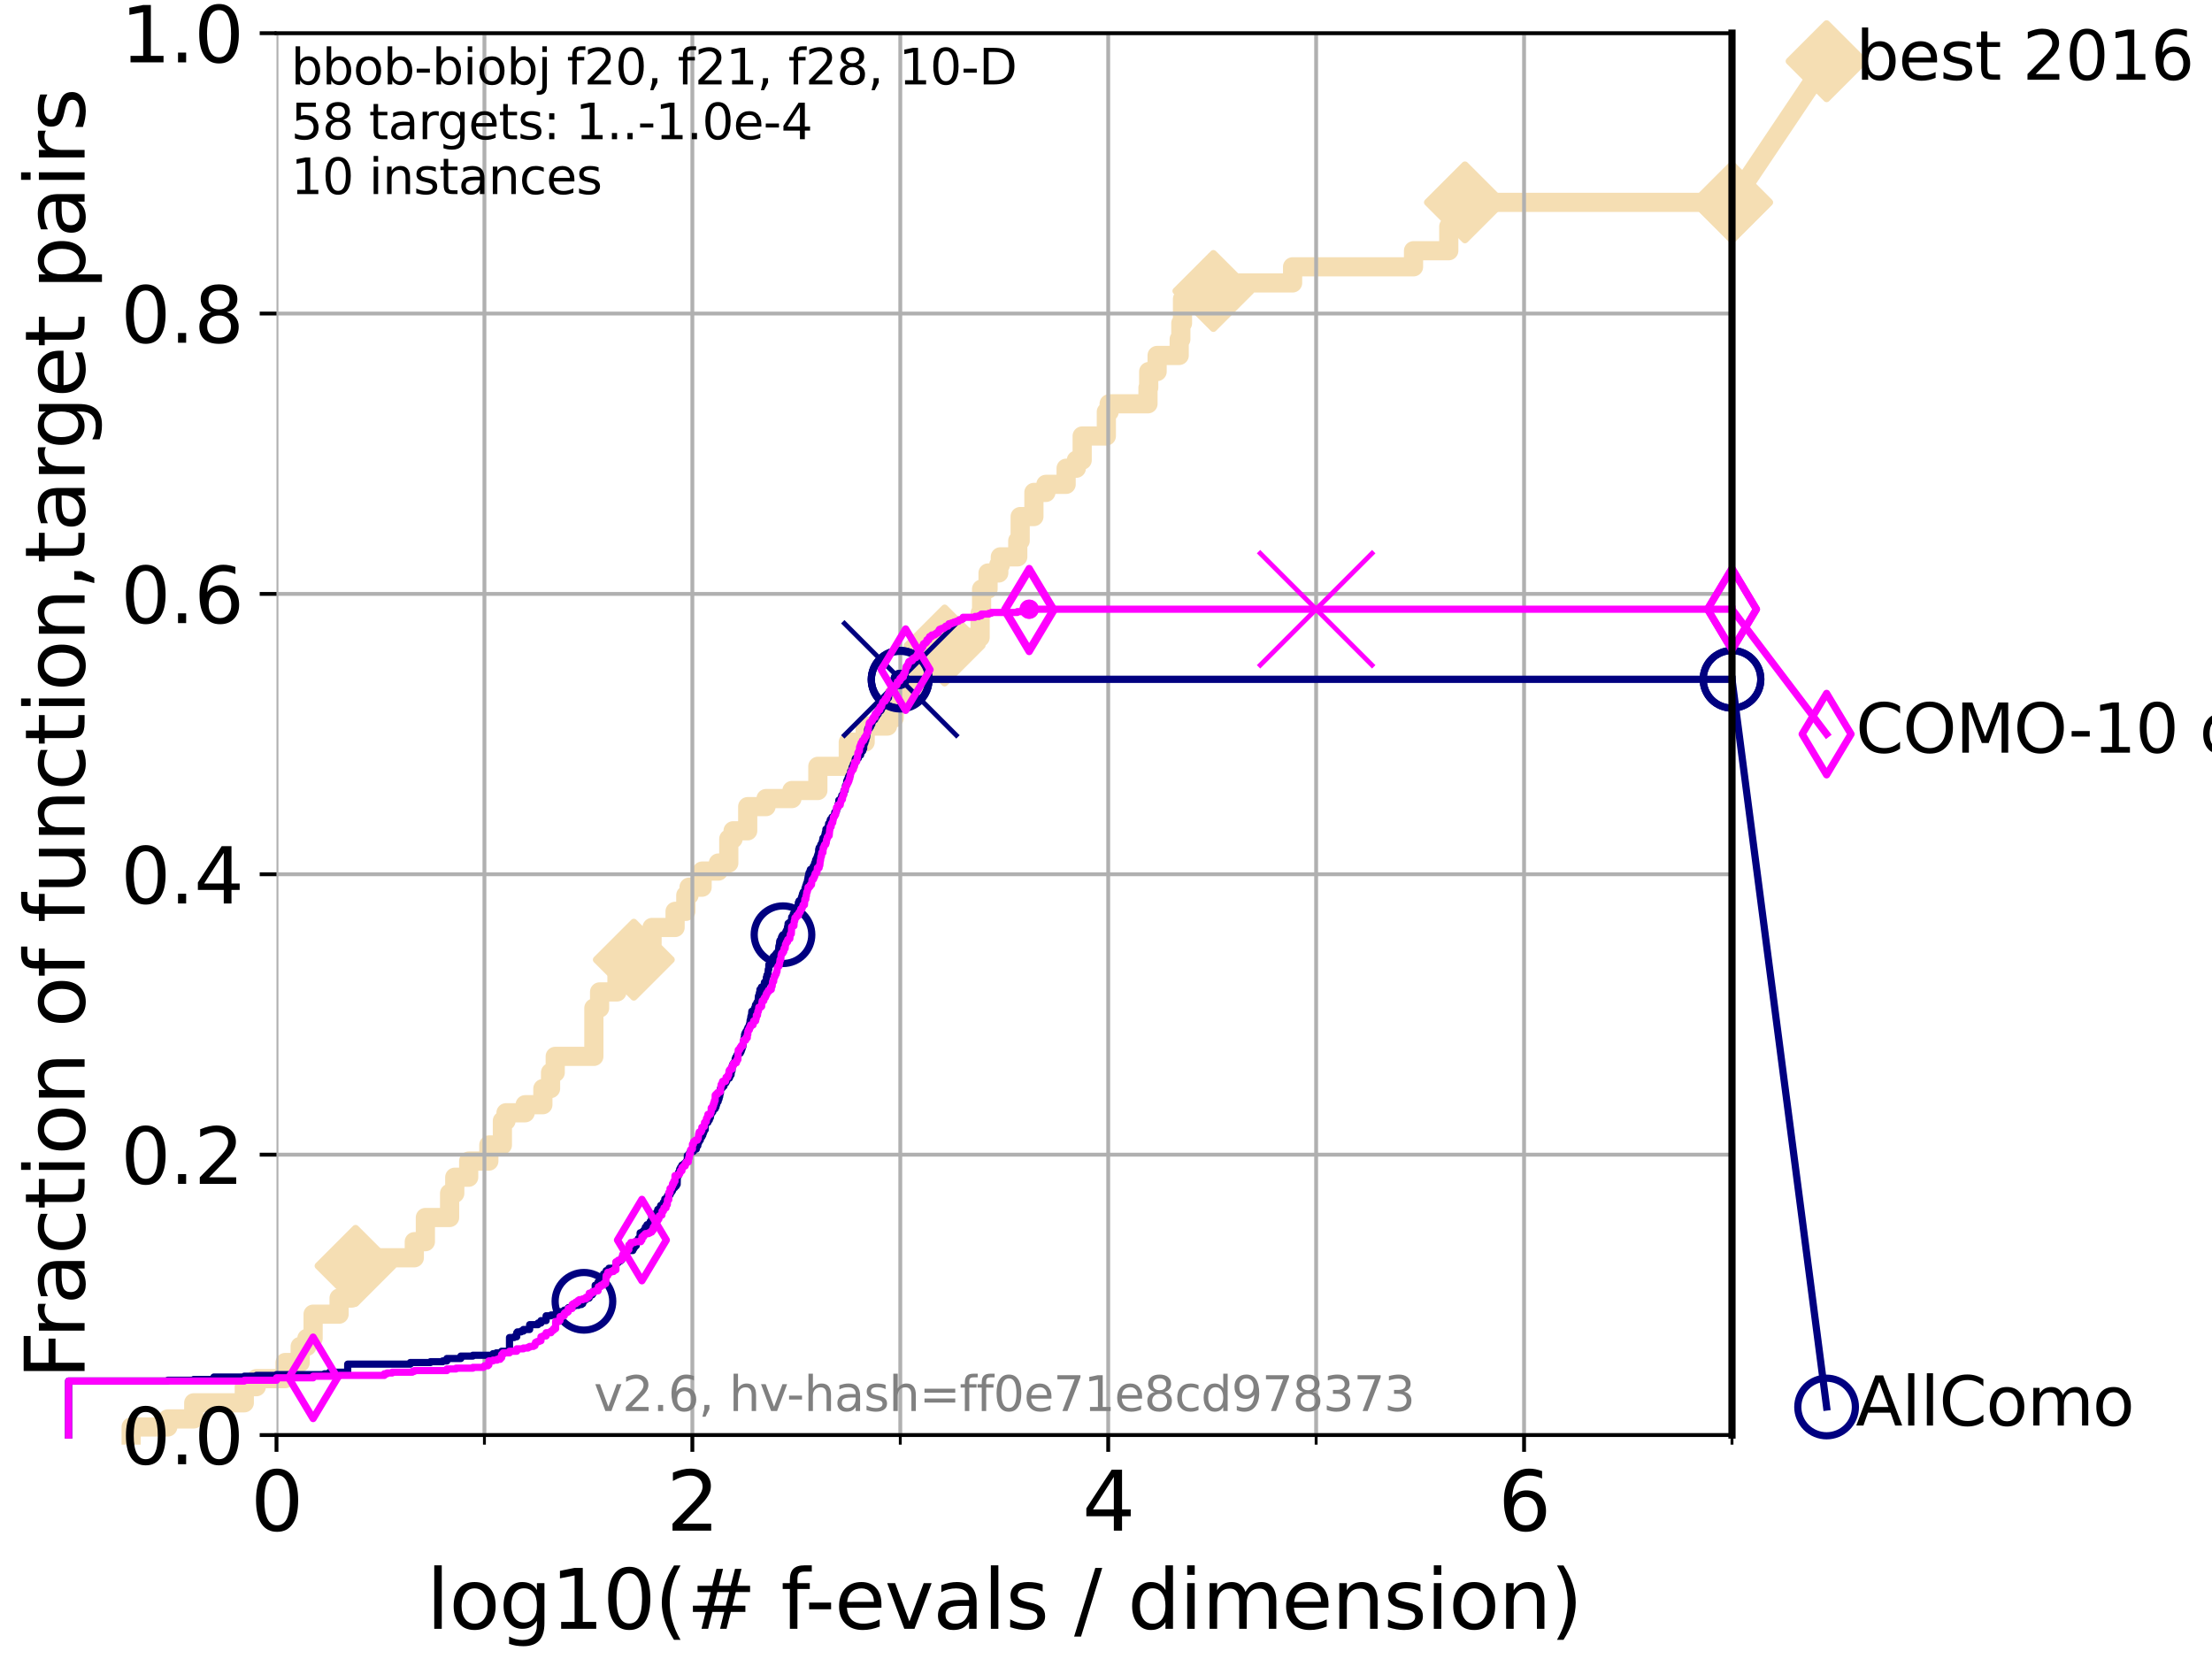 <?xml version="1.0" encoding="utf-8" standalone="no"?>
<!DOCTYPE svg PUBLIC "-//W3C//DTD SVG 1.1//EN"
  "http://www.w3.org/Graphics/SVG/1.1/DTD/svg11.dtd">
<svg xmlns:xlink="http://www.w3.org/1999/xlink" width="460.8pt" height="345.6pt" viewBox="0 0 460.8 345.6" xmlns="http://www.w3.org/2000/svg" version="1.1">
 <defs>
  <style type="text/css">*{stroke-linejoin: round; stroke-linecap: butt}</style>
 </defs>
 <g id="figure_1">
  <g id="patch_1">
   <path d="M 0 345.6 
L 460.8 345.6 
L 460.8 0 
L 0 0 
z
" style="fill: #ffffff"/>
  </g>
  <g id="axes_1">
   <g id="patch_2">
    <path d="M 57.6 298.944 
L 360.806 298.944 
L 360.806 6.912 
L 57.6 6.912 
z
" style="fill: #ffffff"/>
   </g>
   <g id="line2d_1">
    <path d="M 27.324 298.944 
L 27.324 297.266 
L 34.951 297.266 
L 34.951 295.587 
L 40.363 295.587 
L 40.363 292.231 
L 50.89 292.231 
L 50.89 288.874 
L 53.402 288.874 
L 53.402 287.196 
L 59.393 287.196 
L 59.393 283.839 
L 62.535 283.839 
L 62.535 280.482 
L 63.93 280.482 
L 63.93 278.804 
L 65.227 278.804 
L 65.227 273.769 
L 70.639 273.769 
L 70.639 270.412 
L 73.268 270.412 
L 73.268 267.055 
L 74.069 267.055 
L 74.069 263.699 
L 77.629 263.699 
L 77.629 262.02 
L 86.307 262.02 
L 86.307 258.664 
L 88.614 258.664 
L 88.614 253.629 
L 93.66 253.629 
L 93.66 248.594 
L 94.736 248.594 
L 94.736 245.237 
L 97.635 245.237 
L 97.635 241.88 
L 101.833 241.88 
L 101.833 238.524 
L 104.656 238.524 
L 104.656 233.489 
L 105.411 233.489 
L 105.411 231.81 
L 109.401 231.81 
L 109.401 230.132 
L 113.088 230.132 
L 113.088 226.775 
L 114.692 226.775 
L 114.692 223.418 
L 115.662 223.418 
L 115.662 220.062 
L 123.714 220.062 
L 123.714 209.992 
L 124.907 209.992 
L 124.907 206.635 
L 128.528 206.635 
L 128.528 203.278 
L 132.037 203.278 
L 132.037 199.922 
L 133.788 199.922 
L 133.788 196.565 
L 135.835 196.565 
L 135.835 193.208 
L 140.634 193.208 
L 140.634 189.852 
L 142.865 189.852 
L 142.865 186.495 
L 143.541 186.495 
L 143.541 184.817 
L 146.261 184.817 
L 146.261 181.46 
L 149.652 181.46 
L 149.652 179.782 
L 151.82 179.782 
L 151.82 174.746 
L 152.716 174.746 
L 152.716 173.068 
L 155.762 173.068 
L 155.762 168.033 
L 159.577 168.033 
L 159.577 166.355 
L 164.978 166.355 
L 164.978 164.676 
L 170.374 164.676 
L 170.374 159.641 
L 176.712 159.641 
L 176.712 154.606 
L 180.224 154.606 
L 180.224 151.25 
L 184.88 151.25 
L 184.88 149.571 
L 186.279 149.571 
L 186.279 144.536 
L 191.163 144.536 
L 191.163 139.501 
L 193.338 139.501 
L 193.338 136.145 
L 196.496 136.145 
L 196.496 134.466 
L 196.785 134.466 
L 196.785 132.788 
L 204.174 132.788 
L 204.174 127.753 
L 204.483 127.753 
L 204.483 122.718 
L 205.83 122.718 
L 205.83 119.361 
L 208.062 119.361 
L 208.062 117.683 
L 208.388 117.683 
L 208.388 116.004 
L 212.02 116.004 
L 212.02 112.648 
L 212.52 112.648 
L 212.52 107.613 
L 215.382 107.613 
L 215.382 102.578 
L 217.882 102.578 
L 217.882 100.899 
L 222.095 100.899 
L 222.095 97.543 
L 224.221 97.543 
L 224.221 95.864 
L 225.436 95.864 
L 225.436 90.829 
L 230.473 90.829 
L 230.473 85.794 
L 231.053 85.794 
L 231.053 84.116 
L 239.148 84.116 
L 239.148 80.759 
L 239.298 80.759 
L 239.298 77.402 
L 241.048 77.402 
L 241.048 74.046 
L 245.647 74.046 
L 245.647 70.689 
L 245.988 70.689 
L 245.988 67.332 
L 246.335 67.332 
L 246.335 62.297 
L 252.768 62.297 
L 252.768 60.619 
L 256.361 60.619 
L 256.361 58.941 
L 269.27 58.941 
L 269.27 55.584 
L 294.465 55.584 
L 294.465 52.227 
L 301.806 52.227 
L 301.806 47.192 
L 305.172 47.192 
L 305.172 42.157 
L 360.806 42.157 
L 360.806 42.157 
" style="fill: none; stroke: #f5deb3; stroke-width: 4; stroke-linecap: square"/>
   </g>
   <g id="line2d_2">
    <defs>
     <path id="mf54d8bf6f7" d="M -0 7.778 
L 7.778 0 
L 0 -7.778 
L -7.778 -0 
z
" style="stroke: #f5deb3; stroke-width: 1.5; stroke-linejoin: miter"/>
    </defs>
    <g>
     <use xlink:href="#mf54d8bf6f7" x="74.069" y="263.699" style="fill: #f5deb3; stroke: #f5deb3; stroke-width: 1.5; stroke-linejoin: miter"/>
     <use xlink:href="#mf54d8bf6f7" x="132.037" y="199.922" style="fill: #f5deb3; stroke: #f5deb3; stroke-width: 1.5; stroke-linejoin: miter"/>
     <use xlink:href="#mf54d8bf6f7" x="196.785" y="134.466" style="fill: #f5deb3; stroke: #f5deb3; stroke-width: 1.5; stroke-linejoin: miter"/>
     <use xlink:href="#mf54d8bf6f7" x="252.768" y="60.619" style="fill: #f5deb3; stroke: #f5deb3; stroke-width: 1.5; stroke-linejoin: miter"/>
     <use xlink:href="#mf54d8bf6f7" x="305.172" y="42.157" style="fill: #f5deb3; stroke: #f5deb3; stroke-width: 1.5; stroke-linejoin: miter"/>
     <use xlink:href="#mf54d8bf6f7" x="360.806" y="42.157" style="fill: #f5deb3; stroke: #f5deb3; stroke-width: 1.5; stroke-linejoin: miter"/>
    </g>
   </g>
   <g id="line2d_3">
    <path style="fill: none; stroke: #f5deb3; stroke-width: 4; stroke-linecap: square"/>
    <g/>
   </g>
   <g id="line2d_4">
    <path d="M 360.806 42.157 
L 380.515 12.753 
" style="fill: none; stroke: #f5deb3; stroke-width: 4; stroke-linecap: square"/>
    <g>
     <use xlink:href="#mf54d8bf6f7" x="360.806" y="42.157" style="fill: #f5deb3; stroke: #f5deb3; stroke-width: 1.5; stroke-linejoin: miter"/>
     <use xlink:href="#mf54d8bf6f7" x="380.515" y="12.753" style="fill: #f5deb3; stroke: #f5deb3; stroke-width: 1.5; stroke-linejoin: miter"/>
    </g>
   </g>
   <g id="matplotlib.axis_1">
    <g id="xtick_1">
     <g id="line2d_5">
      <path d="M 57.6 298.944 
L 57.6 6.912 
" clip-path="url(#p65af08bfe1)" style="fill: none; stroke: #b0b0b0; stroke-width: 0.8; stroke-linecap: square"/>
     </g>
     <g id="line2d_6">
      <defs>
       <path id="m2b8b27b6e5" d="M 0 0 
L 0 3.5 
" style="stroke: #000000; stroke-width: 0.8"/>
      </defs>
      <g>
       <use xlink:href="#m2b8b27b6e5" x="57.6" y="298.944" style="stroke: #000000; stroke-width: 0.8"/>
      </g>
     </g>
     <g id="text_1">
      <!-- 0 -->
      <g transform="translate(52.192 318.861) scale(0.17 -0.17)">
       <defs>
        <path id="DejaVuSans-30" d="M 2034 4250 
Q 1547 4250 1301 3770 
Q 1056 3291 1056 2328 
Q 1056 1369 1301 889 
Q 1547 409 2034 409 
Q 2525 409 2770 889 
Q 3016 1369 3016 2328 
Q 3016 3291 2770 3770 
Q 2525 4250 2034 4250 
z
M 2034 4750 
Q 2819 4750 3233 4129 
Q 3647 3509 3647 2328 
Q 3647 1150 3233 529 
Q 2819 -91 2034 -91 
Q 1250 -91 836 529 
Q 422 1150 422 2328 
Q 422 3509 836 4129 
Q 1250 4750 2034 4750 
z
" transform="scale(0.016)"/>
       </defs>
       <use xlink:href="#DejaVuSans-30"/>
      </g>
     </g>
    </g>
    <g id="xtick_2">
     <g id="line2d_7">
      <path d="M 144.23 298.944 
L 144.23 6.912 
" clip-path="url(#p65af08bfe1)" style="fill: none; stroke: #b0b0b0; stroke-width: 0.8; stroke-linecap: square"/>
     </g>
     <g id="line2d_8">
      <g>
       <use xlink:href="#m2b8b27b6e5" x="144.23" y="298.944" style="stroke: #000000; stroke-width: 0.8"/>
      </g>
     </g>
     <g id="text_2">
      <!-- 2 -->
      <g transform="translate(138.822 318.861) scale(0.17 -0.17)">
       <defs>
        <path id="DejaVuSans-32" d="M 1228 531 
L 3431 531 
L 3431 0 
L 469 0 
L 469 531 
Q 828 903 1448 1529 
Q 2069 2156 2228 2338 
Q 2531 2678 2651 2914 
Q 2772 3150 2772 3378 
Q 2772 3750 2511 3984 
Q 2250 4219 1831 4219 
Q 1534 4219 1204 4116 
Q 875 4013 500 3803 
L 500 4441 
Q 881 4594 1212 4672 
Q 1544 4750 1819 4750 
Q 2544 4750 2975 4387 
Q 3406 4025 3406 3419 
Q 3406 3131 3298 2873 
Q 3191 2616 2906 2266 
Q 2828 2175 2409 1742 
Q 1991 1309 1228 531 
z
" transform="scale(0.016)"/>
       </defs>
       <use xlink:href="#DejaVuSans-32"/>
      </g>
     </g>
    </g>
    <g id="xtick_3">
     <g id="line2d_9">
      <path d="M 230.861 298.944 
L 230.861 6.912 
" clip-path="url(#p65af08bfe1)" style="fill: none; stroke: #b0b0b0; stroke-width: 0.8; stroke-linecap: square"/>
     </g>
     <g id="line2d_10">
      <g>
       <use xlink:href="#m2b8b27b6e5" x="230.861" y="298.944" style="stroke: #000000; stroke-width: 0.8"/>
      </g>
     </g>
     <g id="text_3">
      <!-- 4 -->
      <g transform="translate(225.453 318.861) scale(0.17 -0.17)">
       <defs>
        <path id="DejaVuSans-34" d="M 2419 4116 
L 825 1625 
L 2419 1625 
L 2419 4116 
z
M 2253 4666 
L 3047 4666 
L 3047 1625 
L 3713 1625 
L 3713 1100 
L 3047 1100 
L 3047 0 
L 2419 0 
L 2419 1100 
L 313 1100 
L 313 1709 
L 2253 4666 
z
" transform="scale(0.016)"/>
       </defs>
       <use xlink:href="#DejaVuSans-34"/>
      </g>
     </g>
    </g>
    <g id="xtick_4">
     <g id="line2d_11">
      <path d="M 317.491 298.944 
L 317.491 6.912 
" clip-path="url(#p65af08bfe1)" style="fill: none; stroke: #b0b0b0; stroke-width: 0.8; stroke-linecap: square"/>
     </g>
     <g id="line2d_12">
      <g>
       <use xlink:href="#m2b8b27b6e5" x="317.491" y="298.944" style="stroke: #000000; stroke-width: 0.8"/>
      </g>
     </g>
     <g id="text_4">
      <!-- 6 -->
      <g transform="translate(312.083 318.861) scale(0.17 -0.17)">
       <defs>
        <path id="DejaVuSans-36" d="M 2113 2584 
Q 1688 2584 1439 2293 
Q 1191 2003 1191 1497 
Q 1191 994 1439 701 
Q 1688 409 2113 409 
Q 2538 409 2786 701 
Q 3034 994 3034 1497 
Q 3034 2003 2786 2293 
Q 2538 2584 2113 2584 
z
M 3366 4563 
L 3366 3988 
Q 3128 4100 2886 4159 
Q 2644 4219 2406 4219 
Q 1781 4219 1451 3797 
Q 1122 3375 1075 2522 
Q 1259 2794 1537 2939 
Q 1816 3084 2150 3084 
Q 2853 3084 3261 2657 
Q 3669 2231 3669 1497 
Q 3669 778 3244 343 
Q 2819 -91 2113 -91 
Q 1303 -91 875 529 
Q 447 1150 447 2328 
Q 447 3434 972 4092 
Q 1497 4750 2381 4750 
Q 2619 4750 2861 4703 
Q 3103 4656 3366 4563 
z
" transform="scale(0.016)"/>
       </defs>
       <use xlink:href="#DejaVuSans-36"/>
      </g>
     </g>
    </g>
    <g id="xtick_5">
     <g id="line2d_13">
      <path d="M 100.915 298.944 
L 100.915 6.912 
" clip-path="url(#p65af08bfe1)" style="fill: none; stroke: #b0b0b0; stroke-width: 0.8; stroke-linecap: square"/>
     </g>
     <g id="line2d_14">
      <defs>
       <path id="m29b7c83338" d="M 0 0 
L 0 2 
" style="stroke: #000000; stroke-width: 0.6"/>
      </defs>
      <g>
       <use xlink:href="#m29b7c83338" x="100.915" y="298.944" style="stroke: #000000; stroke-width: 0.6"/>
      </g>
     </g>
    </g>
    <g id="xtick_6">
     <g id="line2d_15">
      <path d="M 187.546 298.944 
L 187.546 6.912 
" clip-path="url(#p65af08bfe1)" style="fill: none; stroke: #b0b0b0; stroke-width: 0.8; stroke-linecap: square"/>
     </g>
     <g id="line2d_16">
      <g>
       <use xlink:href="#m29b7c83338" x="187.546" y="298.944" style="stroke: #000000; stroke-width: 0.6"/>
      </g>
     </g>
    </g>
    <g id="xtick_7">
     <g id="line2d_17">
      <path d="M 274.176 298.944 
L 274.176 6.912 
" clip-path="url(#p65af08bfe1)" style="fill: none; stroke: #b0b0b0; stroke-width: 0.8; stroke-linecap: square"/>
     </g>
     <g id="line2d_18">
      <g>
       <use xlink:href="#m29b7c83338" x="274.176" y="298.944" style="stroke: #000000; stroke-width: 0.6"/>
      </g>
     </g>
    </g>
    <g id="xtick_8">
     <g id="line2d_19">
      <path d="M 360.806 298.944 
L 360.806 6.912 
" clip-path="url(#p65af08bfe1)" style="fill: none; stroke: #b0b0b0; stroke-width: 0.8; stroke-linecap: square"/>
     </g>
     <g id="line2d_20">
      <g>
       <use xlink:href="#m29b7c83338" x="360.806" y="298.944" style="stroke: #000000; stroke-width: 0.6"/>
      </g>
     </g>
    </g>
    <g id="text_5">
     <!-- log10(# f-evals / dimension) -->
     <g transform="translate(88.823 339.314) scale(0.17 -0.17)">
      <defs>
       <path id="DejaVuSans-6c" d="M 603 4863 
L 1178 4863 
L 1178 0 
L 603 0 
L 603 4863 
z
" transform="scale(0.016)"/>
       <path id="DejaVuSans-6f" d="M 1959 3097 
Q 1497 3097 1228 2736 
Q 959 2375 959 1747 
Q 959 1119 1226 758 
Q 1494 397 1959 397 
Q 2419 397 2687 759 
Q 2956 1122 2956 1747 
Q 2956 2369 2687 2733 
Q 2419 3097 1959 3097 
z
M 1959 3584 
Q 2709 3584 3137 3096 
Q 3566 2609 3566 1747 
Q 3566 888 3137 398 
Q 2709 -91 1959 -91 
Q 1206 -91 779 398 
Q 353 888 353 1747 
Q 353 2609 779 3096 
Q 1206 3584 1959 3584 
z
" transform="scale(0.016)"/>
       <path id="DejaVuSans-67" d="M 2906 1791 
Q 2906 2416 2648 2759 
Q 2391 3103 1925 3103 
Q 1463 3103 1205 2759 
Q 947 2416 947 1791 
Q 947 1169 1205 825 
Q 1463 481 1925 481 
Q 2391 481 2648 825 
Q 2906 1169 2906 1791 
z
M 3481 434 
Q 3481 -459 3084 -895 
Q 2688 -1331 1869 -1331 
Q 1566 -1331 1297 -1286 
Q 1028 -1241 775 -1147 
L 775 -588 
Q 1028 -725 1275 -790 
Q 1522 -856 1778 -856 
Q 2344 -856 2625 -561 
Q 2906 -266 2906 331 
L 2906 616 
Q 2728 306 2450 153 
Q 2172 0 1784 0 
Q 1141 0 747 490 
Q 353 981 353 1791 
Q 353 2603 747 3093 
Q 1141 3584 1784 3584 
Q 2172 3584 2450 3431 
Q 2728 3278 2906 2969 
L 2906 3500 
L 3481 3500 
L 3481 434 
z
" transform="scale(0.016)"/>
       <path id="DejaVuSans-31" d="M 794 531 
L 1825 531 
L 1825 4091 
L 703 3866 
L 703 4441 
L 1819 4666 
L 2450 4666 
L 2450 531 
L 3481 531 
L 3481 0 
L 794 0 
L 794 531 
z
" transform="scale(0.016)"/>
       <path id="DejaVuSans-28" d="M 1984 4856 
Q 1566 4138 1362 3434 
Q 1159 2731 1159 2009 
Q 1159 1288 1364 580 
Q 1569 -128 1984 -844 
L 1484 -844 
Q 1016 -109 783 600 
Q 550 1309 550 2009 
Q 550 2706 781 3412 
Q 1013 4119 1484 4856 
L 1984 4856 
z
" transform="scale(0.016)"/>
       <path id="DejaVuSans-23" d="M 3272 2816 
L 2363 2816 
L 2100 1772 
L 3016 1772 
L 3272 2816 
z
M 2803 4594 
L 2478 3297 
L 3391 3297 
L 3719 4594 
L 4219 4594 
L 3897 3297 
L 4872 3297 
L 4872 2816 
L 3775 2816 
L 3519 1772 
L 4513 1772 
L 4513 1294 
L 3397 1294 
L 3072 0 
L 2572 0 
L 2894 1294 
L 1978 1294 
L 1656 0 
L 1153 0 
L 1478 1294 
L 494 1294 
L 494 1772 
L 1594 1772 
L 1856 2816 
L 850 2816 
L 850 3297 
L 1978 3297 
L 2297 4594 
L 2803 4594 
z
" transform="scale(0.016)"/>
       <path id="DejaVuSans-20" transform="scale(0.016)"/>
       <path id="DejaVuSans-66" d="M 2375 4863 
L 2375 4384 
L 1825 4384 
Q 1516 4384 1395 4259 
Q 1275 4134 1275 3809 
L 1275 3500 
L 2222 3500 
L 2222 3053 
L 1275 3053 
L 1275 0 
L 697 0 
L 697 3053 
L 147 3053 
L 147 3500 
L 697 3500 
L 697 3744 
Q 697 4328 969 4595 
Q 1241 4863 1831 4863 
L 2375 4863 
z
" transform="scale(0.016)"/>
       <path id="DejaVuSans-2d" d="M 313 2009 
L 1997 2009 
L 1997 1497 
L 313 1497 
L 313 2009 
z
" transform="scale(0.016)"/>
       <path id="DejaVuSans-65" d="M 3597 1894 
L 3597 1613 
L 953 1613 
Q 991 1019 1311 708 
Q 1631 397 2203 397 
Q 2534 397 2845 478 
Q 3156 559 3463 722 
L 3463 178 
Q 3153 47 2828 -22 
Q 2503 -91 2169 -91 
Q 1331 -91 842 396 
Q 353 884 353 1716 
Q 353 2575 817 3079 
Q 1281 3584 2069 3584 
Q 2775 3584 3186 3129 
Q 3597 2675 3597 1894 
z
M 3022 2063 
Q 3016 2534 2758 2815 
Q 2500 3097 2075 3097 
Q 1594 3097 1305 2825 
Q 1016 2553 972 2059 
L 3022 2063 
z
" transform="scale(0.016)"/>
       <path id="DejaVuSans-76" d="M 191 3500 
L 800 3500 
L 1894 563 
L 2988 3500 
L 3597 3500 
L 2284 0 
L 1503 0 
L 191 3500 
z
" transform="scale(0.016)"/>
       <path id="DejaVuSans-61" d="M 2194 1759 
Q 1497 1759 1228 1600 
Q 959 1441 959 1056 
Q 959 750 1161 570 
Q 1363 391 1709 391 
Q 2188 391 2477 730 
Q 2766 1069 2766 1631 
L 2766 1759 
L 2194 1759 
z
M 3341 1997 
L 3341 0 
L 2766 0 
L 2766 531 
Q 2569 213 2275 61 
Q 1981 -91 1556 -91 
Q 1019 -91 701 211 
Q 384 513 384 1019 
Q 384 1609 779 1909 
Q 1175 2209 1959 2209 
L 2766 2209 
L 2766 2266 
Q 2766 2663 2505 2880 
Q 2244 3097 1772 3097 
Q 1472 3097 1187 3025 
Q 903 2953 641 2809 
L 641 3341 
Q 956 3463 1253 3523 
Q 1550 3584 1831 3584 
Q 2591 3584 2966 3190 
Q 3341 2797 3341 1997 
z
" transform="scale(0.016)"/>
       <path id="DejaVuSans-73" d="M 2834 3397 
L 2834 2853 
Q 2591 2978 2328 3040 
Q 2066 3103 1784 3103 
Q 1356 3103 1142 2972 
Q 928 2841 928 2578 
Q 928 2378 1081 2264 
Q 1234 2150 1697 2047 
L 1894 2003 
Q 2506 1872 2764 1633 
Q 3022 1394 3022 966 
Q 3022 478 2636 193 
Q 2250 -91 1575 -91 
Q 1294 -91 989 -36 
Q 684 19 347 128 
L 347 722 
Q 666 556 975 473 
Q 1284 391 1588 391 
Q 1994 391 2212 530 
Q 2431 669 2431 922 
Q 2431 1156 2273 1281 
Q 2116 1406 1581 1522 
L 1381 1569 
Q 847 1681 609 1914 
Q 372 2147 372 2553 
Q 372 3047 722 3315 
Q 1072 3584 1716 3584 
Q 2034 3584 2315 3537 
Q 2597 3491 2834 3397 
z
" transform="scale(0.016)"/>
       <path id="DejaVuSans-2f" d="M 1625 4666 
L 2156 4666 
L 531 -594 
L 0 -594 
L 1625 4666 
z
" transform="scale(0.016)"/>
       <path id="DejaVuSans-64" d="M 2906 2969 
L 2906 4863 
L 3481 4863 
L 3481 0 
L 2906 0 
L 2906 525 
Q 2725 213 2448 61 
Q 2172 -91 1784 -91 
Q 1150 -91 751 415 
Q 353 922 353 1747 
Q 353 2572 751 3078 
Q 1150 3584 1784 3584 
Q 2172 3584 2448 3432 
Q 2725 3281 2906 2969 
z
M 947 1747 
Q 947 1113 1208 752 
Q 1469 391 1925 391 
Q 2381 391 2643 752 
Q 2906 1113 2906 1747 
Q 2906 2381 2643 2742 
Q 2381 3103 1925 3103 
Q 1469 3103 1208 2742 
Q 947 2381 947 1747 
z
" transform="scale(0.016)"/>
       <path id="DejaVuSans-69" d="M 603 3500 
L 1178 3500 
L 1178 0 
L 603 0 
L 603 3500 
z
M 603 4863 
L 1178 4863 
L 1178 4134 
L 603 4134 
L 603 4863 
z
" transform="scale(0.016)"/>
       <path id="DejaVuSans-6d" d="M 3328 2828 
Q 3544 3216 3844 3400 
Q 4144 3584 4550 3584 
Q 5097 3584 5394 3201 
Q 5691 2819 5691 2113 
L 5691 0 
L 5113 0 
L 5113 2094 
Q 5113 2597 4934 2840 
Q 4756 3084 4391 3084 
Q 3944 3084 3684 2787 
Q 3425 2491 3425 1978 
L 3425 0 
L 2847 0 
L 2847 2094 
Q 2847 2600 2669 2842 
Q 2491 3084 2119 3084 
Q 1678 3084 1418 2786 
Q 1159 2488 1159 1978 
L 1159 0 
L 581 0 
L 581 3500 
L 1159 3500 
L 1159 2956 
Q 1356 3278 1631 3431 
Q 1906 3584 2284 3584 
Q 2666 3584 2933 3390 
Q 3200 3197 3328 2828 
z
" transform="scale(0.016)"/>
       <path id="DejaVuSans-6e" d="M 3513 2113 
L 3513 0 
L 2938 0 
L 2938 2094 
Q 2938 2591 2744 2837 
Q 2550 3084 2163 3084 
Q 1697 3084 1428 2787 
Q 1159 2491 1159 1978 
L 1159 0 
L 581 0 
L 581 3500 
L 1159 3500 
L 1159 2956 
Q 1366 3272 1645 3428 
Q 1925 3584 2291 3584 
Q 2894 3584 3203 3211 
Q 3513 2838 3513 2113 
z
" transform="scale(0.016)"/>
       <path id="DejaVuSans-29" d="M 513 4856 
L 1013 4856 
Q 1481 4119 1714 3412 
Q 1947 2706 1947 2009 
Q 1947 1309 1714 600 
Q 1481 -109 1013 -844 
L 513 -844 
Q 928 -128 1133 580 
Q 1338 1288 1338 2009 
Q 1338 2731 1133 3434 
Q 928 4138 513 4856 
z
" transform="scale(0.016)"/>
      </defs>
      <use xlink:href="#DejaVuSans-6c"/>
      <use xlink:href="#DejaVuSans-6f" x="27.783"/>
      <use xlink:href="#DejaVuSans-67" x="88.965"/>
      <use xlink:href="#DejaVuSans-31" x="152.441"/>
      <use xlink:href="#DejaVuSans-30" x="216.064"/>
      <use xlink:href="#DejaVuSans-28" x="279.688"/>
      <use xlink:href="#DejaVuSans-23" x="318.701"/>
      <use xlink:href="#DejaVuSans-20" x="402.49"/>
      <use xlink:href="#DejaVuSans-66" x="434.277"/>
      <use xlink:href="#DejaVuSans-2d" x="463.982"/>
      <use xlink:href="#DejaVuSans-65" x="500.066"/>
      <use xlink:href="#DejaVuSans-76" x="561.59"/>
      <use xlink:href="#DejaVuSans-61" x="620.77"/>
      <use xlink:href="#DejaVuSans-6c" x="682.049"/>
      <use xlink:href="#DejaVuSans-73" x="709.832"/>
      <use xlink:href="#DejaVuSans-20" x="761.932"/>
      <use xlink:href="#DejaVuSans-2f" x="793.719"/>
      <use xlink:href="#DejaVuSans-20" x="827.41"/>
      <use xlink:href="#DejaVuSans-64" x="859.197"/>
      <use xlink:href="#DejaVuSans-69" x="922.674"/>
      <use xlink:href="#DejaVuSans-6d" x="950.457"/>
      <use xlink:href="#DejaVuSans-65" x="1047.869"/>
      <use xlink:href="#DejaVuSans-6e" x="1109.393"/>
      <use xlink:href="#DejaVuSans-73" x="1172.771"/>
      <use xlink:href="#DejaVuSans-69" x="1224.871"/>
      <use xlink:href="#DejaVuSans-6f" x="1252.654"/>
      <use xlink:href="#DejaVuSans-6e" x="1313.836"/>
      <use xlink:href="#DejaVuSans-29" x="1377.215"/>
     </g>
    </g>
   </g>
   <g id="matplotlib.axis_2">
    <g id="ytick_1">
     <g id="line2d_21">
      <path d="M 57.6 298.944 
L 360.806 298.944 
" clip-path="url(#p65af08bfe1)" style="fill: none; stroke: #b0b0b0; stroke-width: 0.8; stroke-linecap: square"/>
     </g>
     <g id="line2d_22">
      <defs>
       <path id="mfa0d00e95d" d="M 0 0 
L -3.5 0 
" style="stroke: #000000; stroke-width: 0.8"/>
      </defs>
      <g>
       <use xlink:href="#mfa0d00e95d" x="57.6" y="298.944" style="stroke: #000000; stroke-width: 0.8"/>
      </g>
     </g>
     <g id="text_6">
      <!-- 0.0 -->
      <g transform="translate(25.155 305.023) scale(0.16 -0.16)">
       <defs>
        <path id="DejaVuSans-2e" d="M 684 794 
L 1344 794 
L 1344 0 
L 684 0 
L 684 794 
z
" transform="scale(0.016)"/>
       </defs>
       <use xlink:href="#DejaVuSans-30"/>
       <use xlink:href="#DejaVuSans-2e" x="63.623"/>
       <use xlink:href="#DejaVuSans-30" x="95.41"/>
      </g>
     </g>
    </g>
    <g id="ytick_2">
     <g id="line2d_23">
      <path d="M 57.6 240.538 
L 360.806 240.538 
" clip-path="url(#p65af08bfe1)" style="fill: none; stroke: #b0b0b0; stroke-width: 0.8; stroke-linecap: square"/>
     </g>
     <g id="line2d_24">
      <g>
       <use xlink:href="#mfa0d00e95d" x="57.6" y="240.538" style="stroke: #000000; stroke-width: 0.8"/>
      </g>
     </g>
     <g id="text_7">
      <!-- 0.2 -->
      <g transform="translate(25.155 246.616) scale(0.16 -0.16)">
       <use xlink:href="#DejaVuSans-30"/>
       <use xlink:href="#DejaVuSans-2e" x="63.623"/>
       <use xlink:href="#DejaVuSans-32" x="95.41"/>
      </g>
     </g>
    </g>
    <g id="ytick_3">
     <g id="line2d_25">
      <path d="M 57.6 182.131 
L 360.806 182.131 
" clip-path="url(#p65af08bfe1)" style="fill: none; stroke: #b0b0b0; stroke-width: 0.8; stroke-linecap: square"/>
     </g>
     <g id="line2d_26">
      <g>
       <use xlink:href="#mfa0d00e95d" x="57.6" y="182.131" style="stroke: #000000; stroke-width: 0.8"/>
      </g>
     </g>
     <g id="text_8">
      <!-- 0.4 -->
      <g transform="translate(25.155 188.21) scale(0.16 -0.16)">
       <use xlink:href="#DejaVuSans-30"/>
       <use xlink:href="#DejaVuSans-2e" x="63.623"/>
       <use xlink:href="#DejaVuSans-34" x="95.41"/>
      </g>
     </g>
    </g>
    <g id="ytick_4">
     <g id="line2d_27">
      <path d="M 57.6 123.725 
L 360.806 123.725 
" clip-path="url(#p65af08bfe1)" style="fill: none; stroke: #b0b0b0; stroke-width: 0.8; stroke-linecap: square"/>
     </g>
     <g id="line2d_28">
      <g>
       <use xlink:href="#mfa0d00e95d" x="57.6" y="123.725" style="stroke: #000000; stroke-width: 0.8"/>
      </g>
     </g>
     <g id="text_9">
      <!-- 0.6 -->
      <g transform="translate(25.155 129.804) scale(0.16 -0.16)">
       <use xlink:href="#DejaVuSans-30"/>
       <use xlink:href="#DejaVuSans-2e" x="63.623"/>
       <use xlink:href="#DejaVuSans-36" x="95.41"/>
      </g>
     </g>
    </g>
    <g id="ytick_5">
     <g id="line2d_29">
      <path d="M 57.6 65.318 
L 360.806 65.318 
" clip-path="url(#p65af08bfe1)" style="fill: none; stroke: #b0b0b0; stroke-width: 0.8; stroke-linecap: square"/>
     </g>
     <g id="line2d_30">
      <g>
       <use xlink:href="#mfa0d00e95d" x="57.6" y="65.318" style="stroke: #000000; stroke-width: 0.8"/>
      </g>
     </g>
     <g id="text_10">
      <!-- 0.8 -->
      <g transform="translate(25.155 71.397) scale(0.16 -0.16)">
       <defs>
        <path id="DejaVuSans-38" d="M 2034 2216 
Q 1584 2216 1326 1975 
Q 1069 1734 1069 1313 
Q 1069 891 1326 650 
Q 1584 409 2034 409 
Q 2484 409 2743 651 
Q 3003 894 3003 1313 
Q 3003 1734 2745 1975 
Q 2488 2216 2034 2216 
z
M 1403 2484 
Q 997 2584 770 2862 
Q 544 3141 544 3541 
Q 544 4100 942 4425 
Q 1341 4750 2034 4750 
Q 2731 4750 3128 4425 
Q 3525 4100 3525 3541 
Q 3525 3141 3298 2862 
Q 3072 2584 2669 2484 
Q 3125 2378 3379 2068 
Q 3634 1759 3634 1313 
Q 3634 634 3220 271 
Q 2806 -91 2034 -91 
Q 1263 -91 848 271 
Q 434 634 434 1313 
Q 434 1759 690 2068 
Q 947 2378 1403 2484 
z
M 1172 3481 
Q 1172 3119 1398 2916 
Q 1625 2713 2034 2713 
Q 2441 2713 2670 2916 
Q 2900 3119 2900 3481 
Q 2900 3844 2670 4047 
Q 2441 4250 2034 4250 
Q 1625 4250 1398 4047 
Q 1172 3844 1172 3481 
z
" transform="scale(0.016)"/>
       </defs>
       <use xlink:href="#DejaVuSans-30"/>
       <use xlink:href="#DejaVuSans-2e" x="63.623"/>
       <use xlink:href="#DejaVuSans-38" x="95.41"/>
      </g>
     </g>
    </g>
    <g id="ytick_6">
     <g id="line2d_31">
      <path d="M 57.6 6.912 
L 360.806 6.912 
" clip-path="url(#p65af08bfe1)" style="fill: none; stroke: #b0b0b0; stroke-width: 0.8; stroke-linecap: square"/>
     </g>
     <g id="line2d_32">
      <g>
       <use xlink:href="#mfa0d00e95d" x="57.6" y="6.912" style="stroke: #000000; stroke-width: 0.8"/>
      </g>
     </g>
     <g id="text_11">
      <!-- 1.0 -->
      <g transform="translate(25.155 12.991) scale(0.16 -0.16)">
       <use xlink:href="#DejaVuSans-31"/>
       <use xlink:href="#DejaVuSans-2e" x="63.623"/>
       <use xlink:href="#DejaVuSans-30" x="95.41"/>
      </g>
     </g>
    </g>
    <g id="text_12">
     <!-- Fraction of function,target pairs -->
     <g transform="translate(17.62 287.313) rotate(-90) scale(0.17 -0.17)">
      <defs>
       <path id="DejaVuSans-46" d="M 628 4666 
L 3309 4666 
L 3309 4134 
L 1259 4134 
L 1259 2759 
L 3109 2759 
L 3109 2228 
L 1259 2228 
L 1259 0 
L 628 0 
L 628 4666 
z
" transform="scale(0.016)"/>
       <path id="DejaVuSans-72" d="M 2631 2963 
Q 2534 3019 2420 3045 
Q 2306 3072 2169 3072 
Q 1681 3072 1420 2755 
Q 1159 2438 1159 1844 
L 1159 0 
L 581 0 
L 581 3500 
L 1159 3500 
L 1159 2956 
Q 1341 3275 1631 3429 
Q 1922 3584 2338 3584 
Q 2397 3584 2469 3576 
Q 2541 3569 2628 3553 
L 2631 2963 
z
" transform="scale(0.016)"/>
       <path id="DejaVuSans-63" d="M 3122 3366 
L 3122 2828 
Q 2878 2963 2633 3030 
Q 2388 3097 2138 3097 
Q 1578 3097 1268 2742 
Q 959 2388 959 1747 
Q 959 1106 1268 751 
Q 1578 397 2138 397 
Q 2388 397 2633 464 
Q 2878 531 3122 666 
L 3122 134 
Q 2881 22 2623 -34 
Q 2366 -91 2075 -91 
Q 1284 -91 818 406 
Q 353 903 353 1747 
Q 353 2603 823 3093 
Q 1294 3584 2113 3584 
Q 2378 3584 2631 3529 
Q 2884 3475 3122 3366 
z
" transform="scale(0.016)"/>
       <path id="DejaVuSans-74" d="M 1172 4494 
L 1172 3500 
L 2356 3500 
L 2356 3053 
L 1172 3053 
L 1172 1153 
Q 1172 725 1289 603 
Q 1406 481 1766 481 
L 2356 481 
L 2356 0 
L 1766 0 
Q 1100 0 847 248 
Q 594 497 594 1153 
L 594 3053 
L 172 3053 
L 172 3500 
L 594 3500 
L 594 4494 
L 1172 4494 
z
" transform="scale(0.016)"/>
       <path id="DejaVuSans-75" d="M 544 1381 
L 544 3500 
L 1119 3500 
L 1119 1403 
Q 1119 906 1312 657 
Q 1506 409 1894 409 
Q 2359 409 2629 706 
Q 2900 1003 2900 1516 
L 2900 3500 
L 3475 3500 
L 3475 0 
L 2900 0 
L 2900 538 
Q 2691 219 2414 64 
Q 2138 -91 1772 -91 
Q 1169 -91 856 284 
Q 544 659 544 1381 
z
M 1991 3584 
L 1991 3584 
z
" transform="scale(0.016)"/>
       <path id="DejaVuSans-2c" d="M 750 794 
L 1409 794 
L 1409 256 
L 897 -744 
L 494 -744 
L 750 256 
L 750 794 
z
" transform="scale(0.016)"/>
       <path id="DejaVuSans-70" d="M 1159 525 
L 1159 -1331 
L 581 -1331 
L 581 3500 
L 1159 3500 
L 1159 2969 
Q 1341 3281 1617 3432 
Q 1894 3584 2278 3584 
Q 2916 3584 3314 3078 
Q 3713 2572 3713 1747 
Q 3713 922 3314 415 
Q 2916 -91 2278 -91 
Q 1894 -91 1617 61 
Q 1341 213 1159 525 
z
M 3116 1747 
Q 3116 2381 2855 2742 
Q 2594 3103 2138 3103 
Q 1681 3103 1420 2742 
Q 1159 2381 1159 1747 
Q 1159 1113 1420 752 
Q 1681 391 2138 391 
Q 2594 391 2855 752 
Q 3116 1113 3116 1747 
z
" transform="scale(0.016)"/>
      </defs>
      <use xlink:href="#DejaVuSans-46"/>
      <use xlink:href="#DejaVuSans-72" x="50.27"/>
      <use xlink:href="#DejaVuSans-61" x="91.383"/>
      <use xlink:href="#DejaVuSans-63" x="152.662"/>
      <use xlink:href="#DejaVuSans-74" x="207.643"/>
      <use xlink:href="#DejaVuSans-69" x="246.852"/>
      <use xlink:href="#DejaVuSans-6f" x="274.635"/>
      <use xlink:href="#DejaVuSans-6e" x="335.816"/>
      <use xlink:href="#DejaVuSans-20" x="399.195"/>
      <use xlink:href="#DejaVuSans-6f" x="430.982"/>
      <use xlink:href="#DejaVuSans-66" x="492.164"/>
      <use xlink:href="#DejaVuSans-20" x="527.369"/>
      <use xlink:href="#DejaVuSans-66" x="559.156"/>
      <use xlink:href="#DejaVuSans-75" x="594.361"/>
      <use xlink:href="#DejaVuSans-6e" x="657.74"/>
      <use xlink:href="#DejaVuSans-63" x="721.119"/>
      <use xlink:href="#DejaVuSans-74" x="776.1"/>
      <use xlink:href="#DejaVuSans-69" x="815.309"/>
      <use xlink:href="#DejaVuSans-6f" x="843.092"/>
      <use xlink:href="#DejaVuSans-6e" x="904.273"/>
      <use xlink:href="#DejaVuSans-2c" x="967.652"/>
      <use xlink:href="#DejaVuSans-74" x="999.439"/>
      <use xlink:href="#DejaVuSans-61" x="1038.648"/>
      <use xlink:href="#DejaVuSans-72" x="1099.928"/>
      <use xlink:href="#DejaVuSans-67" x="1139.291"/>
      <use xlink:href="#DejaVuSans-65" x="1202.768"/>
      <use xlink:href="#DejaVuSans-74" x="1264.291"/>
      <use xlink:href="#DejaVuSans-20" x="1303.5"/>
      <use xlink:href="#DejaVuSans-70" x="1335.287"/>
      <use xlink:href="#DejaVuSans-61" x="1398.764"/>
      <use xlink:href="#DejaVuSans-69" x="1460.043"/>
      <use xlink:href="#DejaVuSans-72" x="1487.826"/>
      <use xlink:href="#DejaVuSans-73" x="1528.939"/>
     </g>
    </g>
   </g>
   <g id="line2d_33">
    <defs>
     <path id="ma784b638fd" d="M 0 1.5 
C 0.398 1.5 0.779 1.342 1.061 1.061 
C 1.342 0.779 1.5 0.398 1.5 0 
C 1.5 -0.398 1.342 -0.779 1.061 -1.061 
C 0.779 -1.342 0.398 -1.5 0 -1.5 
C -0.398 -1.5 -0.779 -1.342 -1.061 -1.061 
C -1.342 -0.779 -1.5 -0.398 -1.5 0 
C -1.5 0.398 -1.342 0.779 -1.061 1.061 
C -0.779 1.342 -0.398 1.5 0 1.5 
z
" style="stroke: #f5deb3"/>
    </defs>
    <g>
     <use xlink:href="#ma784b638fd" x="305.172" y="42.157" style="fill: #f5deb3; stroke: #f5deb3"/>
     <use xlink:href="#ma784b638fd" x="305.172" y="42.157" style="fill: #f5deb3; stroke: #f5deb3"/>
    </g>
   </g>
   <g id="line2d_34">
    <defs>
     <path id="m8175ebcc9a" d="M 0 1.5 
C 0.398 1.5 0.779 1.342 1.061 1.061 
C 1.342 0.779 1.5 0.398 1.5 0 
C 1.5 -0.398 1.342 -0.779 1.061 -1.061 
C 0.779 -1.342 0.398 -1.5 0 -1.5 
C -0.398 -1.5 -0.779 -1.342 -1.061 -1.061 
C -1.342 -0.779 -1.5 -0.398 -1.5 0 
C -1.5 0.398 -1.342 0.779 -1.061 1.061 
C -0.779 1.342 -0.398 1.5 0 1.5 
z
" style="stroke: #000080"/>
    </defs>
    <g>
     <use xlink:href="#m8175ebcc9a" x="187.51" y="141.515" style="fill: #000080; stroke: #000080"/>
     <use xlink:href="#m8175ebcc9a" x="187.51" y="141.515" style="fill: #000080; stroke: #000080"/>
    </g>
   </g>
   <g id="line2d_35">
    <path d="M 14.285 298.944 
L 14.285 287.699 
L 34.951 287.699 
L 34.951 287.531 
L 40.363 287.531 
L 40.363 287.363 
L 44.561 287.363 
L 44.561 286.86 
L 50.89 286.86 
L 50.89 286.692 
L 53.402 286.692 
L 53.402 286.524 
L 57.6 286.524 
L 57.6 286.356 
L 67.582 286.356 
L 67.582 286.189 
L 68.657 286.189 
L 68.657 285.853 
L 72.432 285.853 
L 72.432 284.175 
L 85.471 284.175 
L 85.471 283.839 
L 89.669 283.839 
L 89.669 283.671 
L 92.224 283.671 
L 92.224 283.503 
L 93.099 283.503 
L 93.099 283 
L 95.999 283 
L 95.999 282.496 
L 98.51 282.496 
L 98.51 282.328 
L 102.708 282.328 
L 102.708 281.993 
L 103.38 281.993 
L 103.38 281.825 
L 104.501 281.825 
L 104.501 281.489 
L 105.851 281.489 
L 105.851 281.321 
L 106.138 281.321 
L 106.138 278.636 
L 107.11 278.636 
L 107.11 278.468 
L 107.644 278.468 
L 107.644 277.629 
L 107.775 277.629 
L 107.775 277.461 
L 108.543 277.461 
L 108.543 277.293 
L 109.038 277.293 
L 109.038 276.958 
L 110.336 276.958 
L 110.336 275.951 
L 112.077 275.951 
L 112.077 275.615 
L 112.69 275.615 
L 112.69 275.112 
L 113.765 275.112 
L 113.765 274.104 
L 114.782 274.104 
L 114.782 273.937 
L 115.747 273.937 
L 115.747 273.601 
L 116.253 273.601 
L 116.253 273.265 
L 117.54 273.265 
L 117.54 272.93 
L 118.376 272.93 
L 118.376 272.426 
L 119.177 272.426 
L 119.177 272.09 
L 119.669 272.09 
L 119.669 271.923 
L 120.484 271.923 
L 120.484 271.755 
L 121.138 271.755 
L 121.138 271.587 
L 121.393 271.587 
L 121.393 271.083 
L 121.644 271.083 
L 121.644 270.748 
L 122.077 270.748 
L 122.077 270.412 
L 122.737 270.412 
L 122.737 269.741 
L 123.375 269.741 
L 123.375 269.573 
L 123.488 269.573 
L 123.488 269.069 
L 123.77 269.069 
L 123.77 268.902 
L 123.992 268.902 
L 123.992 267.727 
L 124.535 267.727 
L 124.589 267.055 
L 125.064 267.055 
L 125.168 266.384 
L 125.219 266.384 
L 125.219 266.048 
L 125.729 266.048 
L 125.729 265.377 
L 126.275 265.377 
L 126.275 264.706 
L 126.804 264.706 
L 126.852 264.202 
L 128.266 264.202 
L 128.31 263.027 
L 128.786 263.027 
L 128.872 262.692 
L 129.251 262.692 
L 129.251 262.524 
L 129.458 262.524 
L 129.458 262.188 
L 129.704 262.188 
L 129.704 261.685 
L 130.107 261.685 
L 130.147 260.51 
L 131.82 260.51 
L 131.82 260.174 
L 132.001 260.174 
L 132.001 259.839 
L 132.216 259.839 
L 132.216 259.503 
L 132.534 259.503 
L 132.604 258.496 
L 132.984 258.496 
L 132.984 257.992 
L 133.323 257.992 
L 133.357 256.818 
L 133.722 256.818 
L 133.722 256.65 
L 134.048 256.65 
L 134.08 256.314 
L 134.241 256.314 
L 134.241 256.146 
L 134.432 256.146 
L 134.432 255.643 
L 134.777 255.643 
L 134.777 255.139 
L 135.116 255.139 
L 135.116 254.971 
L 135.389 254.971 
L 135.449 254.468 
L 135.776 254.468 
L 135.776 253.461 
L 136.069 253.461 
L 136.069 253.293 
L 136.414 253.293 
L 136.471 252.957 
L 136.725 252.957 
L 136.725 252.622 
L 136.837 252.622 
L 136.837 252.454 
L 137.031 252.454 
L 137.031 251.95 
L 137.332 251.95 
L 137.332 251.783 
L 137.467 251.783 
L 137.521 251.447 
L 137.628 251.447 
L 137.628 251.111 
L 137.92 251.111 
L 137.92 250.943 
L 138.207 250.943 
L 138.207 250.44 
L 138.49 250.44 
L 138.49 249.768 
L 139.043 249.768 
L 139.043 249.097 
L 139.314 249.097 
L 139.314 248.929 
L 139.581 248.929 
L 139.581 248.426 
L 139.844 248.426 
L 139.844 248.258 
L 139.962 248.258 
L 139.962 248.09 
L 140.08 248.09 
L 140.103 247.587 
L 140.359 247.587 
L 140.359 247.419 
L 140.543 247.419 
L 140.543 247.083 
L 140.861 247.083 
L 140.861 246.747 
L 141.062 246.747 
L 141.107 244.901 
L 141.349 244.901 
L 141.349 244.23 
L 141.589 244.23 
L 141.589 243.559 
L 141.761 243.559 
L 141.761 243.223 
L 141.89 243.223 
L 141.89 243.055 
L 142.059 243.055 
L 142.059 242.719 
L 142.415 242.719 
L 142.518 242.384 
L 142.743 242.384 
L 142.743 242.216 
L 142.966 242.216 
L 142.966 241.88 
L 143.186 241.88 
L 143.186 240.705 
L 143.404 240.705 
L 143.404 240.538 
L 143.619 240.538 
L 143.619 240.202 
L 143.831 240.202 
L 143.831 239.866 
L 144.455 239.866 
L 144.455 239.531 
L 144.658 239.531 
L 144.658 239.363 
L 145.058 239.363 
L 145.058 238.691 
L 145.362 238.691 
L 145.433 238.02 
L 145.573 238.02 
L 145.643 237.517 
L 145.886 237.517 
L 145.886 236.845 
L 146.211 236.845 
L 146.244 236.51 
L 146.396 236.51 
L 146.429 236.006 
L 146.579 236.006 
L 146.629 235.503 
L 146.794 235.503 
L 146.794 235.335 
L 146.909 235.335 
L 146.941 233.824 
L 147.471 233.824 
L 147.487 233.321 
L 147.77 233.321 
L 147.816 232.817 
L 147.987 232.817 
L 147.987 232.146 
L 148.155 232.146 
L 148.155 231.642 
L 148.488 231.642 
L 148.488 231.139 
L 148.682 231.139 
L 148.682 230.971 
L 148.977 230.971 
L 148.977 230.635 
L 149.137 230.635 
L 149.238 230.132 
L 149.296 230.132 
L 149.324 229.628 
L 149.496 229.628 
L 149.496 229.461 
L 149.609 229.461 
L 149.609 228.957 
L 149.778 228.957 
L 149.876 228.454 
L 149.918 228.454 
L 150.001 227.782 
L 150.07 227.782 
L 150.07 226.775 
L 150.289 226.775 
L 150.289 226.607 
L 150.506 226.607 
L 150.52 226.272 
L 150.814 226.272 
L 150.827 225.768 
L 150.959 225.768 
L 150.959 225.6 
L 151.207 225.6 
L 151.246 225.265 
L 151.388 225.265 
L 151.465 224.761 
L 151.542 224.761 
L 151.542 224.593 
L 151.945 224.593 
L 151.945 224.258 
L 152.082 224.258 
L 152.082 223.922 
L 152.292 223.922 
L 152.353 223.083 
L 152.487 223.083 
L 152.535 222.076 
L 152.62 222.076 
L 152.62 221.74 
L 152.835 221.74 
L 152.835 221.404 
L 153.013 221.404 
L 153.013 221.237 
L 153.142 221.237 
L 153.142 220.565 
L 153.271 220.565 
L 153.271 220.23 
L 153.444 220.23 
L 153.548 219.726 
L 153.776 219.726 
L 153.776 219.39 
L 154.223 219.39 
L 154.223 219.055 
L 154.389 219.055 
L 154.389 218.719 
L 154.509 218.719 
L 154.607 218.383 
L 154.628 218.383 
L 154.671 218.048 
L 154.747 218.048 
L 154.843 217.041 
L 154.865 217.041 
L 154.865 216.873 
L 154.982 216.873 
L 155.003 216.202 
L 155.099 216.202 
L 155.099 215.53 
L 155.214 215.53 
L 155.214 215.195 
L 155.402 215.195 
L 155.402 214.859 
L 155.67 214.859 
L 155.67 214.355 
L 155.783 214.355 
L 155.813 214.02 
L 156.005 214.02 
L 156.116 213.348 
L 156.195 213.348 
L 156.275 212.509 
L 156.334 212.509 
L 156.443 211.67 
L 156.541 211.67 
L 156.619 210.663 
L 157.137 210.663 
L 157.185 209.992 
L 157.288 209.992 
L 157.391 209.32 
L 157.67 209.32 
L 157.679 208.817 
L 157.899 208.817 
L 157.998 207.474 
L 158.107 207.474 
L 158.196 206.803 
L 158.295 206.803 
L 158.312 206.132 
L 158.621 206.132 
L 158.621 205.628 
L 159.037 205.628 
L 159.131 205.292 
L 159.156 205.292 
L 159.25 204.621 
L 159.602 204.621 
L 159.643 203.614 
L 159.726 203.614 
L 159.776 203.111 
L 159.956 203.111 
L 160.045 201.936 
L 160.159 201.936 
L 160.159 200.929 
L 160.637 200.929 
L 160.684 200.257 
L 160.933 200.257 
L 161.041 199.418 
L 161.11 199.418 
L 161.11 199.25 
L 161.362 199.25 
L 161.46 198.915 
L 161.647 198.915 
L 161.714 198.579 
L 162.016 198.579 
L 162.096 198.075 
L 162.176 198.075 
L 162.256 197.068 
L 162.335 197.068 
L 162.435 196.061 
L 162.499 196.061 
L 162.499 195.894 
L 162.726 195.894 
L 162.796 195.222 
L 162.957 195.222 
L 162.957 194.887 
L 163.109 194.887 
L 163.109 194.719 
L 163.626 194.719 
L 163.7 194.047 
L 163.78 194.047 
L 163.873 193.712 
L 164.011 193.712 
L 164.064 193.04 
L 164.142 193.04 
L 164.175 192.369 
L 164.389 192.369 
L 164.389 192.201 
L 164.815 192.201 
L 164.916 191.194 
L 164.928 191.194 
L 164.928 191.026 
L 165.09 191.026 
L 165.09 190.859 
L 165.22 190.859 
L 165.257 190.355 
L 165.349 190.355 
L 165.349 190.187 
L 165.508 190.187 
L 165.508 190.019 
L 165.689 190.019 
L 165.689 189.684 
L 165.88 189.684 
L 165.892 189.18 
L 166.052 189.18 
L 166.052 189.012 
L 166.234 189.012 
L 166.31 188.005 
L 166.455 188.005 
L 166.455 187.67 
L 166.73 187.67 
L 166.809 187.334 
L 166.894 187.334 
L 166.978 186.831 
L 167.062 186.831 
L 167.141 186.327 
L 167.185 186.327 
L 167.185 186.159 
L 167.323 186.159 
L 167.323 185.824 
L 167.667 185.824 
L 167.7 184.984 
L 167.808 184.984 
L 167.861 184.481 
L 167.925 184.481 
L 168.027 183.977 
L 168.132 183.977 
L 168.232 183.306 
L 168.253 183.306 
L 168.353 182.635 
L 168.415 182.635 
L 168.452 182.131 
L 168.54 182.131 
L 168.54 181.796 
L 168.669 181.796 
L 168.766 181.292 
L 168.822 181.292 
L 168.822 181.124 
L 169.21 181.124 
L 169.21 180.956 
L 169.393 180.956 
L 169.408 180.453 
L 169.634 180.453 
L 169.697 179.782 
L 169.808 179.782 
L 169.914 179.11 
L 170.034 179.11 
L 170.086 178.775 
L 170.2 178.775 
L 170.281 178.271 
L 170.323 178.271 
L 170.393 177.935 
L 170.505 177.935 
L 170.552 176.928 
L 170.644 176.928 
L 170.644 176.593 
L 170.847 176.593 
L 170.878 176.257 
L 170.988 176.257 
L 170.988 175.921 
L 171.191 175.921 
L 171.294 175.25 
L 171.334 175.25 
L 171.44 174.579 
L 171.625 174.579 
L 171.625 174.411 
L 171.752 174.411 
L 171.817 173.907 
L 171.865 173.907 
L 171.93 173.404 
L 172.02 173.404 
L 172.055 172.732 
L 172.242 172.732 
L 172.242 172.565 
L 172.462 172.565 
L 172.462 172.229 
L 172.595 172.229 
L 172.612 171.558 
L 172.823 171.558 
L 172.93 170.886 
L 172.979 170.886 
L 172.979 170.718 
L 173.198 170.718 
L 173.198 170.551 
L 173.318 170.551 
L 173.322 170.215 
L 173.628 170.215 
L 173.628 170.047 
L 173.809 170.047 
L 173.899 169.208 
L 174.073 169.208 
L 174.073 169.04 
L 174.241 169.04 
L 174.325 168.369 
L 174.374 168.369 
L 174.374 168.201 
L 174.533 168.201 
L 174.585 167.53 
L 174.709 167.53 
L 174.746 166.69 
L 175.019 166.69 
L 175.019 166.523 
L 175.175 166.523 
L 175.215 166.187 
L 175.313 166.187 
L 175.363 165.683 
L 175.539 165.683 
L 175.539 165.516 
L 175.719 165.516 
L 175.804 164.676 
L 176.055 164.676 
L 176.121 163.669 
L 176.313 163.669 
L 176.398 162.662 
L 176.544 162.662 
L 176.544 162.327 
L 176.692 162.327 
L 176.735 161.823 
L 176.806 161.823 
L 176.902 161.488 
L 177.086 161.488 
L 177.188 160.816 
L 177.198 160.816 
L 177.198 160.648 
L 177.405 160.648 
L 177.502 159.809 
L 177.668 159.809 
L 177.779 159.138 
L 178.058 159.138 
L 178.148 158.131 
L 178.219 158.131 
L 178.219 157.963 
L 178.797 157.963 
L 178.875 157.292 
L 179.282 157.292 
L 179.329 156.788 
L 179.436 156.788 
L 179.448 156.453 
L 179.712 156.453 
L 179.814 155.949 
L 179.916 155.949 
L 179.922 155.11 
L 180.034 155.11 
L 180.046 154.774 
L 180.174 154.774 
L 180.177 154.271 
L 180.349 154.271 
L 180.437 153.599 
L 180.535 153.599 
L 180.628 152.76 
L 180.647 152.76 
L 180.739 151.921 
L 180.79 151.921 
L 180.79 151.753 
L 181.135 151.753 
L 181.135 151.417 
L 181.355 151.417 
L 181.455 150.914 
L 181.607 150.914 
L 181.692 150.243 
L 181.864 150.243 
L 181.909 149.907 
L 182.224 149.907 
L 182.319 149.403 
L 182.504 149.403 
L 182.546 149.068 
L 182.7 149.068 
L 182.7 148.9 
L 182.826 148.9 
L 182.826 148.732 
L 182.956 148.732 
L 183.035 148.396 
L 183.071 148.396 
L 183.164 148.061 
L 183.472 148.061 
L 183.472 147.893 
L 183.593 147.893 
L 183.642 147.389 
L 183.856 147.389 
L 183.909 146.718 
L 184.099 146.718 
L 184.099 146.55 
L 184.223 146.55 
L 184.25 146.215 
L 184.355 146.215 
L 184.355 146.047 
L 184.585 146.047 
L 184.585 145.711 
L 184.804 145.711 
L 184.804 145.543 
L 184.976 145.543 
L 184.976 145.375 
L 185.092 145.375 
L 185.162 144.536 
L 185.252 144.536 
L 185.29 144.201 
L 185.421 144.201 
L 185.421 144.033 
L 185.539 144.033 
L 185.539 143.865 
L 185.957 143.865 
L 186.032 143.529 
L 186.241 143.529 
L 186.243 142.858 
L 186.481 142.858 
L 186.591 142.354 
L 187.129 142.354 
L 187.231 141.683 
L 187.51 141.683 
L 187.51 141.515 
L 360.806 141.515 
L 360.806 141.515 
" style="fill: none; stroke: #000080; stroke-width: 1.5; stroke-linecap: square"/>
   </g>
   <g id="line2d_36">
    <defs>
     <path id="m6812e071ec" d="M 0 6 
C 1.591 6 3.117 5.368 4.243 4.243 
C 5.368 3.117 6 1.591 6 0 
C 6 -1.591 5.368 -3.117 4.243 -4.243 
C 3.117 -5.368 1.591 -6 0 -6 
C -1.591 -6 -3.117 -5.368 -4.243 -4.243 
C -5.368 -3.117 -6 -1.591 -6 0 
C -6 1.591 -5.368 3.117 -4.243 4.243 
C -3.117 5.368 -1.591 6 0 6 
z
" style="stroke: #000080; stroke-width: 1.5"/>
    </defs>
    <g>
     <use xlink:href="#m6812e071ec" x="121.644" y="271.083" style="fill-opacity: 0; stroke: #000080; stroke-width: 1.5"/>
     <use xlink:href="#m6812e071ec" x="163.109" y="194.719" style="fill-opacity: 0; stroke: #000080; stroke-width: 1.5"/>
     <use xlink:href="#m6812e071ec" x="187.51" y="141.683" style="fill-opacity: 0; stroke: #000080; stroke-width: 1.5"/>
     <use xlink:href="#m6812e071ec" x="187.51" y="141.515" style="fill-opacity: 0; stroke: #000080; stroke-width: 1.5"/>
     <use xlink:href="#m6812e071ec" x="187.51" y="141.515" style="fill-opacity: 0; stroke: #000080; stroke-width: 1.5"/>
     <use xlink:href="#m6812e071ec" x="360.806" y="141.515" style="fill-opacity: 0; stroke: #000080; stroke-width: 1.5"/>
    </g>
   </g>
   <g id="line2d_37">
    <path style="fill: none; stroke: #000080; stroke-width: 1.5; stroke-linecap: square"/>
    <g/>
   </g>
   <g id="line2d_38">
    <path d="M 187.563 141.515 
" clip-path="url(#p65af08bfe1)" style="fill: none; stroke: #000080; stroke-width: 1.5; stroke-linecap: square"/>
    <defs>
     <path id="m5065615708" d="M -12 12 
L 12 -12 
M -12 -12 
L 12 12 
" style="stroke: #000080"/>
    </defs>
    <g clip-path="url(#p65af08bfe1)">
     <use xlink:href="#m5065615708" x="187.563" y="141.515" style="fill: #000080; stroke: #000080"/>
    </g>
   </g>
   <g id="line2d_39">
    <defs>
     <path id="m16c8659e76" d="M 0 1.5 
C 0.398 1.5 0.779 1.342 1.061 1.061 
C 1.342 0.779 1.5 0.398 1.5 0 
C 1.5 -0.398 1.342 -0.779 1.061 -1.061 
C 0.779 -1.342 0.398 -1.5 0 -1.5 
C -0.398 -1.5 -0.779 -1.342 -1.061 -1.061 
C -1.342 -0.779 -1.5 -0.398 -1.5 0 
C -1.5 0.398 -1.342 0.779 -1.061 1.061 
C -0.779 1.342 -0.398 1.5 0 1.5 
z
" style="stroke: #ff00ff"/>
    </defs>
    <g>
     <use xlink:href="#m16c8659e76" x="214.397" y="126.914" style="fill: #ff00ff; stroke: #ff00ff"/>
     <use xlink:href="#m16c8659e76" x="214.397" y="126.914" style="fill: #ff00ff; stroke: #ff00ff"/>
    </g>
   </g>
   <g id="line2d_40">
    <path d="M 14.285 298.944 
L 14.285 287.699 
L 50.89 287.699 
L 50.89 287.531 
L 57.6 287.531 
L 57.6 287.028 
L 65.227 287.028 
L 65.227 286.692 
L 70.639 286.692 
L 70.639 286.524 
L 80.06 286.524 
L 80.06 286.189 
L 80.621 286.189 
L 80.621 286.021 
L 81.696 286.021 
L 81.696 285.853 
L 85.894 285.853 
L 85.894 285.685 
L 86.307 285.685 
L 86.307 285.517 
L 93.099 285.517 
L 93.099 285.182 
L 94.995 285.182 
L 94.995 285.014 
L 98.51 285.014 
L 98.51 284.846 
L 100.726 284.846 
L 100.726 284.678 
L 100.915 284.678 
L 100.915 284.51 
L 101.653 284.51 
L 101.653 284.342 
L 101.833 284.342 
L 101.833 283.503 
L 102.708 283.503 
L 102.708 283.335 
L 103.544 283.335 
L 103.544 283.168 
L 104.188 283.168 
L 104.188 282.832 
L 104.501 282.832 
L 104.501 282.161 
L 104.809 282.161 
L 104.809 281.825 
L 106.138 281.825 
L 106.138 281.489 
L 107.644 281.489 
L 107.644 280.986 
L 109.038 280.986 
L 109.038 280.818 
L 109.99 280.818 
L 109.99 280.65 
L 110.336 280.65 
L 110.336 280.482 
L 111.117 280.482 
L 111.117 280.314 
L 111.442 280.314 
L 111.55 279.643 
L 111.868 279.643 
L 111.868 279.475 
L 112.283 279.475 
L 112.283 279.307 
L 112.69 279.307 
L 112.69 278.468 
L 113.088 278.468 
L 113.088 278.3 
L 113.765 278.3 
L 113.765 277.629 
L 114.782 277.629 
L 114.782 277.293 
L 115.051 277.293 
L 115.051 277.126 
L 115.315 277.126 
L 115.315 276.79 
L 115.747 276.79 
L 115.747 275.279 
L 116.502 275.279 
L 116.502 275.112 
L 116.665 275.112 
L 116.665 274.272 
L 117.147 274.272 
L 117.147 274.104 
L 117.54 274.104 
L 117.54 273.601 
L 117.695 273.601 
L 117.695 273.433 
L 118.152 273.433 
L 118.152 273.265 
L 118.376 273.265 
L 118.376 272.594 
L 119.177 272.594 
L 119.177 271.755 
L 119.39 271.755 
L 119.39 271.587 
L 119.945 271.587 
L 119.945 271.251 
L 120.418 271.251 
L 120.418 270.916 
L 120.683 270.916 
L 120.683 270.748 
L 121.393 270.748 
L 121.393 270.58 
L 122.077 270.58 
L 122.077 270.244 
L 122.559 270.244 
L 122.559 270.076 
L 122.737 270.076 
L 122.737 269.405 
L 123.375 269.405 
L 123.375 269.237 
L 123.488 269.237 
L 123.488 269.069 
L 123.992 269.069 
L 123.992 268.902 
L 124.589 268.902 
L 124.642 268.062 
L 125.116 268.062 
L 125.168 267.727 
L 125.729 267.727 
L 125.729 267.391 
L 126.177 267.391 
L 126.275 265.713 
L 126.614 265.713 
L 126.614 265.041 
L 127.227 265.041 
L 127.227 264.874 
L 127.822 264.874 
L 127.822 264.538 
L 128.31 264.538 
L 128.31 262.86 
L 128.701 262.86 
L 128.786 262.524 
L 129.417 262.524 
L 129.417 262.188 
L 129.704 262.188 
L 129.704 261.349 
L 130.147 261.349 
L 130.147 261.181 
L 130.579 261.181 
L 130.579 260.342 
L 131.002 260.342 
L 131.002 259.335 
L 131.378 259.335 
L 131.416 258.832 
L 132.216 258.832 
L 132.216 258.664 
L 133.49 258.664 
L 133.49 258.328 
L 133.722 258.328 
L 133.722 257.657 
L 134.08 257.657 
L 134.08 257.321 
L 134.305 257.321 
L 134.305 257.153 
L 134.432 257.153 
L 134.432 256.985 
L 135.116 256.985 
L 135.116 256.818 
L 135.449 256.818 
L 135.449 256.65 
L 135.776 256.65 
L 135.776 256.314 
L 136.04 256.314 
L 136.098 255.643 
L 136.242 255.643 
L 136.242 255.475 
L 136.357 255.475 
L 136.414 255.139 
L 136.556 255.139 
L 136.556 254.804 
L 136.725 254.804 
L 136.781 254.468 
L 136.865 254.468 
L 136.865 254.3 
L 137.031 254.3 
L 137.031 253.964 
L 137.25 253.964 
L 137.332 253.293 
L 137.628 253.293 
L 137.628 253.125 
L 137.893 253.125 
L 137.92 252.286 
L 138.207 252.286 
L 138.31 251.615 
L 138.743 251.615 
L 138.794 250.943 
L 139.018 250.943 
L 139.043 249.936 
L 139.314 249.936 
L 139.314 248.426 
L 139.581 248.426 
L 139.581 247.587 
L 139.891 247.587 
L 139.986 247.083 
L 140.103 247.083 
L 140.103 246.58 
L 140.359 246.58 
L 140.359 246.076 
L 140.612 246.076 
L 140.612 244.901 
L 141.129 244.901 
L 141.129 244.733 
L 141.415 244.733 
L 141.415 244.566 
L 141.589 244.566 
L 141.632 244.23 
L 141.74 244.23 
L 141.74 243.894 
L 142.059 243.894 
L 142.059 243.223 
L 142.29 243.223 
L 142.394 242.887 
L 142.743 242.887 
L 142.743 242.384 
L 142.966 242.384 
L 142.966 242.048 
L 143.404 242.048 
L 143.443 241.209 
L 143.58 241.209 
L 143.619 240.37 
L 143.831 240.37 
L 143.85 239.531 
L 144.041 239.531 
L 144.041 239.363 
L 144.249 239.363 
L 144.249 238.356 
L 144.455 238.356 
L 144.473 237.852 
L 144.658 237.852 
L 144.658 237.684 
L 144.859 237.684 
L 144.859 237.517 
L 145.273 237.517 
L 145.362 237.181 
L 145.45 237.181 
L 145.556 236.174 
L 145.643 236.174 
L 145.643 235.838 
L 146.023 235.838 
L 146.023 235.503 
L 146.211 235.503 
L 146.211 234.831 
L 146.479 234.831 
L 146.479 234.663 
L 146.745 234.663 
L 146.761 233.824 
L 146.941 233.824 
L 146.941 233.656 
L 147.119 233.656 
L 147.168 232.985 
L 147.296 232.985 
L 147.344 232.649 
L 147.471 232.649 
L 147.471 232.146 
L 147.987 232.146 
L 148.094 231.642 
L 148.155 231.642 
L 148.155 230.803 
L 148.488 230.803 
L 148.488 230.3 
L 148.652 230.3 
L 148.652 229.796 
L 148.815 229.796 
L 148.815 229.293 
L 148.977 229.293 
L 148.991 228.118 
L 149.137 228.118 
L 149.137 227.95 
L 149.453 227.95 
L 149.467 227.614 
L 149.764 227.614 
L 149.764 227.447 
L 150.07 227.447 
L 150.18 226.272 
L 150.221 226.272 
L 150.221 225.936 
L 150.371 225.936 
L 150.466 225.432 
L 150.52 225.432 
L 150.52 225.265 
L 151.142 225.265 
L 151.246 224.425 
L 151.618 224.425 
L 151.669 223.922 
L 151.808 223.922 
L 151.87 223.083 
L 151.945 223.083 
L 151.945 222.915 
L 152.082 222.915 
L 152.082 222.747 
L 152.487 222.747 
L 152.487 222.076 
L 152.752 222.076 
L 152.752 221.572 
L 152.883 221.572 
L 152.883 221.404 
L 153.398 221.404 
L 153.398 221.069 
L 153.525 221.069 
L 153.525 220.733 
L 153.719 220.733 
L 153.787 218.719 
L 154.079 218.719 
L 154.168 218.216 
L 154.389 218.216 
L 154.389 217.88 
L 154.747 217.88 
L 154.79 217.209 
L 154.865 217.209 
L 154.865 216.705 
L 155.329 216.705 
L 155.371 216.202 
L 155.67 216.202 
L 155.67 215.53 
L 155.783 215.53 
L 155.783 214.859 
L 155.894 214.859 
L 155.894 214.523 
L 156.116 214.523 
L 156.136 214.02 
L 156.334 214.02 
L 156.354 213.516 
L 156.87 213.516 
L 156.976 213.013 
L 156.995 213.013 
L 156.995 212.677 
L 157.41 212.677 
L 157.475 212.174 
L 157.54 212.174 
L 157.559 211.502 
L 157.798 211.502 
L 157.871 210.663 
L 157.998 210.663 
L 158.071 209.824 
L 158.49 209.824 
L 158.49 209.656 
L 158.665 209.656 
L 158.743 208.649 
L 158.778 208.649 
L 158.778 208.481 
L 159.114 208.481 
L 159.165 207.978 
L 159.25 207.978 
L 159.25 207.81 
L 159.435 207.81 
L 159.527 207.474 
L 159.585 207.474 
L 159.585 207.139 
L 159.751 207.139 
L 159.751 206.803 
L 159.899 206.803 
L 159.899 206.635 
L 160.07 206.635 
L 160.07 206.299 
L 160.431 206.299 
L 160.431 206.132 
L 160.676 206.132 
L 160.684 205.46 
L 160.855 205.46 
L 160.948 204.453 
L 161.164 204.453 
L 161.217 203.782 
L 161.278 203.782 
L 161.278 203.446 
L 161.445 203.446 
L 161.527 202.943 
L 161.692 202.943 
L 161.773 202.439 
L 161.855 202.439 
L 161.928 201.6 
L 161.979 201.6 
L 162.082 201.264 
L 162.292 201.264 
L 162.399 200.593 
L 162.428 200.593 
L 162.492 199.922 
L 162.648 199.922 
L 162.726 198.915 
L 162.803 198.915 
L 162.824 198.579 
L 163.075 198.579 
L 163.109 198.243 
L 163.267 198.243 
L 163.335 197.572 
L 163.559 197.572 
L 163.626 196.733 
L 163.706 196.733 
L 163.786 196.397 
L 163.853 196.397 
L 163.853 196.229 
L 164.051 196.229 
L 164.096 195.726 
L 164.318 195.726 
L 164.318 195.558 
L 164.536 195.558 
L 164.613 194.719 
L 164.676 194.719 
L 164.676 194.551 
L 164.847 194.551 
L 164.916 193.04 
L 165.09 193.04 
L 165.09 192.873 
L 165.392 192.873 
L 165.459 191.866 
L 165.556 191.866 
L 165.593 191.194 
L 165.833 191.194 
L 165.833 191.026 
L 165.969 191.026 
L 165.969 190.691 
L 166.374 190.691 
L 166.38 190.187 
L 166.501 190.187 
L 166.501 190.019 
L 166.69 190.019 
L 166.792 189.684 
L 166.815 189.684 
L 166.815 189.348 
L 167.062 189.348 
L 167.118 189.012 
L 167.185 189.012 
L 167.285 188.509 
L 167.581 188.509 
L 167.667 187.334 
L 167.867 187.334 
L 167.904 186.663 
L 167.979 186.663 
L 168.058 185.824 
L 168.164 185.824 
L 168.243 185.32 
L 168.311 185.32 
L 168.322 184.817 
L 168.633 184.817 
L 168.633 184.649 
L 168.781 184.649 
L 168.801 184.313 
L 169.044 184.313 
L 169.155 183.306 
L 169.25 183.306 
L 169.25 183.138 
L 169.487 183.138 
L 169.585 182.635 
L 169.707 182.635 
L 169.765 182.131 
L 169.823 182.131 
L 169.823 181.963 
L 169.967 181.963 
L 169.967 181.796 
L 170.177 181.796 
L 170.276 180.789 
L 170.635 180.789 
L 170.686 180.285 
L 170.782 180.285 
L 170.883 179.278 
L 170.929 179.278 
L 171.015 178.439 
L 171.119 178.439 
L 171.195 177.6 
L 171.431 177.6 
L 171.489 176.593 
L 171.625 176.593 
L 171.709 176.089 
L 171.804 176.089 
L 171.804 175.921 
L 172.016 175.921 
L 172.076 175.586 
L 172.132 175.586 
L 172.183 174.914 
L 172.268 174.914 
L 172.34 174.411 
L 172.47 174.411 
L 172.566 174.075 
L 172.732 174.075 
L 172.839 172.9 
L 172.876 172.9 
L 172.93 172.229 
L 173.145 172.229 
L 173.21 171.558 
L 173.318 171.558 
L 173.318 171.39 
L 173.462 171.39 
L 173.565 170.718 
L 173.601 170.718 
L 173.628 170.215 
L 173.738 170.215 
L 173.738 170.047 
L 173.891 170.047 
L 173.961 169.711 
L 174.08 169.711 
L 174.146 169.208 
L 174.203 169.208 
L 174.272 168.201 
L 174.555 168.201 
L 174.555 167.697 
L 175.033 167.697 
L 175.128 167.026 
L 175.19 167.026 
L 175.262 166.523 
L 175.492 166.523 
L 175.578 165.683 
L 175.73 165.683 
L 175.797 165.012 
L 175.842 165.012 
L 175.853 164.676 
L 175.972 164.676 
L 175.996 164.173 
L 176.148 164.173 
L 176.241 163.669 
L 176.381 163.669 
L 176.381 163.334 
L 176.561 163.334 
L 176.584 162.998 
L 176.732 162.998 
L 176.816 162.662 
L 176.869 162.662 
L 176.945 162.159 
L 177.031 162.159 
L 177.08 161.655 
L 177.152 161.655 
L 177.191 160.984 
L 177.331 160.984 
L 177.428 160.481 
L 177.505 160.481 
L 177.505 160.313 
L 177.738 160.313 
L 177.826 159.641 
L 177.989 159.641 
L 178.024 158.802 
L 178.358 158.802 
L 178.358 158.634 
L 178.474 158.634 
L 178.574 157.795 
L 178.623 157.795 
L 178.722 156.788 
L 178.803 156.788 
L 178.905 156.453 
L 179.032 156.453 
L 179.071 155.613 
L 179.15 155.613 
L 179.203 155.278 
L 179.369 155.278 
L 179.378 154.774 
L 179.511 154.774 
L 179.511 154.606 
L 179.635 154.606 
L 179.652 154.271 
L 179.944 154.271 
L 179.975 153.935 
L 180.099 153.935 
L 180.099 153.599 
L 180.257 153.599 
L 180.257 153.432 
L 180.418 153.432 
L 180.527 152.928 
L 180.552 152.928 
L 180.655 152.592 
L 180.685 152.592 
L 180.685 152.424 
L 180.825 152.424 
L 180.924 151.417 
L 180.946 151.417 
L 181.039 150.914 
L 181.071 150.914 
L 181.092 150.578 
L 181.251 150.578 
L 181.251 150.41 
L 181.473 150.41 
L 181.473 150.243 
L 181.641 150.243 
L 181.641 150.075 
L 181.756 150.075 
L 181.756 149.739 
L 181.935 149.739 
L 181.945 149.403 
L 182.316 149.403 
L 182.316 148.732 
L 182.44 148.732 
L 182.44 148.564 
L 182.777 148.564 
L 182.828 148.061 
L 182.927 148.061 
L 182.927 147.893 
L 183.282 147.893 
L 183.334 147.222 
L 183.644 147.222 
L 183.741 146.718 
L 183.776 146.718 
L 183.831 146.382 
L 183.909 146.382 
L 183.909 146.215 
L 184.102 146.215 
L 184.102 146.047 
L 184.411 146.047 
L 184.424 145.543 
L 184.778 145.543 
L 184.796 145.04 
L 184.906 145.04 
L 184.941 144.704 
L 185.13 144.704 
L 185.13 144.368 
L 185.243 144.368 
L 185.243 144.033 
L 185.666 144.033 
L 185.666 143.865 
L 185.844 143.865 
L 185.94 143.194 
L 186.162 143.194 
L 186.162 143.026 
L 186.404 143.026 
L 186.404 142.858 
L 186.591 142.858 
L 186.591 142.69 
L 186.873 142.69 
L 186.938 142.019 
L 187.233 142.019 
L 187.233 141.851 
L 187.463 141.851 
L 187.48 141.347 
L 187.805 141.347 
L 187.805 141.012 
L 188.191 141.012 
L 188.235 140.34 
L 188.451 140.34 
L 188.451 140.005 
L 188.572 140.005 
L 188.661 139.501 
L 188.69 139.501 
L 188.787 138.83 
L 189.051 138.83 
L 189.051 138.494 
L 189.194 138.494 
L 189.248 137.991 
L 189.342 137.991 
L 189.342 137.823 
L 189.619 137.823 
L 189.619 137.655 
L 190.025 137.655 
L 190.025 137.487 
L 190.14 137.487 
L 190.149 137.152 
L 190.462 137.152 
L 190.462 136.984 
L 190.827 136.984 
L 190.936 136.648 
L 190.988 136.648 
L 190.988 136.48 
L 191.155 136.48 
L 191.169 136.145 
L 191.343 136.145 
L 191.391 135.809 
L 191.521 135.809 
L 191.521 135.473 
L 191.719 135.473 
L 191.719 135.305 
L 191.875 135.305 
L 191.875 134.97 
L 192.036 134.97 
L 192.036 134.802 
L 192.235 134.802 
L 192.235 134.466 
L 192.368 134.466 
L 192.368 134.131 
L 192.614 134.131 
L 192.614 133.963 
L 192.864 133.963 
L 192.864 133.795 
L 193.026 133.795 
L 193.093 133.291 
L 193.47 133.291 
L 193.47 132.956 
L 193.645 132.956 
L 193.645 132.62 
L 194.112 132.62 
L 194.112 132.284 
L 194.706 132.284 
L 194.706 132.117 
L 194.934 132.117 
L 194.934 131.949 
L 195.194 131.949 
L 195.194 131.781 
L 195.499 131.781 
L 195.602 131.277 
L 195.707 131.277 
L 195.707 131.11 
L 196.085 131.11 
L 196.085 130.942 
L 196.568 130.942 
L 196.568 130.774 
L 196.832 130.774 
L 196.832 130.606 
L 197.006 130.606 
L 197.006 130.438 
L 197.504 130.438 
L 197.504 130.27 
L 197.676 130.27 
L 197.676 129.935 
L 198.246 129.935 
L 198.246 129.767 
L 198.699 129.767 
L 198.699 129.599 
L 199.189 129.599 
L 199.189 129.431 
L 199.687 129.431 
L 199.687 129.263 
L 199.836 129.263 
L 199.836 129.096 
L 200.341 129.096 
L 200.341 128.928 
L 200.626 128.928 
L 200.626 128.592 
L 203.11 128.592 
L 203.11 128.424 
L 203.939 128.424 
L 203.939 128.256 
L 204.458 128.256 
L 204.458 127.921 
L 206.013 127.921 
L 206.013 127.753 
L 206.518 127.753 
L 206.518 127.585 
L 211.917 127.585 
L 211.917 127.417 
L 213.11 127.417 
L 213.11 127.249 
L 214.397 127.249 
L 214.397 126.914 
L 360.806 126.914 
L 360.806 126.914 
" style="fill: none; stroke: #ff00ff; stroke-width: 1.5; stroke-linecap: square"/>
   </g>
   <g id="line2d_41">
    <defs>
     <path id="mb0f971bf32" d="M -0 8.485 
L 5.091 0 
L 0 -8.485 
L -5.091 -0 
z
" style="stroke: #ff00ff; stroke-width: 1.5; stroke-linejoin: miter"/>
    </defs>
    <g>
     <use xlink:href="#mb0f971bf32" x="65.227" y="287.028" style="fill-opacity: 0; stroke: #ff00ff; stroke-width: 1.5; stroke-linejoin: miter"/>
     <use xlink:href="#mb0f971bf32" x="133.722" y="258.328" style="fill-opacity: 0; stroke: #ff00ff; stroke-width: 1.5; stroke-linejoin: miter"/>
     <use xlink:href="#mb0f971bf32" x="188.661" y="139.501" style="fill-opacity: 0; stroke: #ff00ff; stroke-width: 1.5; stroke-linejoin: miter"/>
     <use xlink:href="#mb0f971bf32" x="214.397" y="127.249" style="fill-opacity: 0; stroke: #ff00ff; stroke-width: 1.5; stroke-linejoin: miter"/>
     <use xlink:href="#mb0f971bf32" x="214.397" y="126.914" style="fill-opacity: 0; stroke: #ff00ff; stroke-width: 1.5; stroke-linejoin: miter"/>
     <use xlink:href="#mb0f971bf32" x="360.806" y="126.914" style="fill-opacity: 0; stroke: #ff00ff; stroke-width: 1.5; stroke-linejoin: miter"/>
    </g>
   </g>
   <g id="line2d_42">
    <path style="fill: none; stroke: #ff00ff; stroke-width: 1.5; stroke-linecap: square"/>
    <g/>
   </g>
   <g id="line2d_43">
    <path d="M 274.176 126.914 
" clip-path="url(#p65af08bfe1)" style="fill: none; stroke: #ff00ff; stroke-width: 1.5; stroke-linecap: square"/>
    <defs>
     <path id="m8de703ac1d" d="M -12 12 
L 12 -12 
M -12 -12 
L 12 12 
" style="stroke: #ff00ff"/>
    </defs>
    <g clip-path="url(#p65af08bfe1)">
     <use xlink:href="#m8de703ac1d" x="274.176" y="126.914" style="fill: #ff00ff; stroke: #ff00ff"/>
    </g>
   </g>
   <g id="line2d_44">
    <path d="M 360.806 141.515 
L 380.515 293.103 
" style="fill: none; stroke: #000080; stroke-width: 1.5; stroke-linecap: square"/>
    <g>
     <use xlink:href="#m6812e071ec" x="360.806" y="141.515" style="fill-opacity: 0; stroke: #000080; stroke-width: 1.5"/>
     <use xlink:href="#m6812e071ec" x="380.515" y="293.103" style="fill-opacity: 0; stroke: #000080; stroke-width: 1.5"/>
    </g>
   </g>
   <g id="line2d_45">
    <path d="M 360.806 126.914 
L 380.515 152.928 
" style="fill: none; stroke: #ff00ff; stroke-width: 1.5; stroke-linecap: square"/>
    <g>
     <use xlink:href="#mb0f971bf32" x="360.806" y="126.914" style="fill-opacity: 0; stroke: #ff00ff; stroke-width: 1.5; stroke-linejoin: miter"/>
     <use xlink:href="#mb0f971bf32" x="380.515" y="152.928" style="fill-opacity: 0; stroke: #ff00ff; stroke-width: 1.5; stroke-linejoin: miter"/>
    </g>
   </g>
   <g id="line2d_46">
    <path d="M 360.806 298.944 
L 360.806 6.912 
" style="fill: none; stroke: #000000; stroke-width: 1.5; stroke-linecap: square"/>
   </g>
   <g id="patch_3">
    <path d="M 57.6 298.944 
L 360.806 298.944 
" style="fill: none; stroke: #000000; stroke-width: 0.8; stroke-linejoin: miter; stroke-linecap: square"/>
   </g>
   <g id="patch_4">
    <path d="M 57.6 6.912 
L 360.806 6.912 
" style="fill: none; stroke: #000000; stroke-width: 0.8; stroke-linejoin: miter; stroke-linecap: square"/>
   </g>
   <g id="text_13">
    <!-- AllComo -->
    <g transform="translate(386.579 296.966) scale(0.14 -0.14)">
     <defs>
      <path id="DejaVuSans-41" d="M 2188 4044 
L 1331 1722 
L 3047 1722 
L 2188 4044 
z
M 1831 4666 
L 2547 4666 
L 4325 0 
L 3669 0 
L 3244 1197 
L 1141 1197 
L 716 0 
L 50 0 
L 1831 4666 
z
" transform="scale(0.016)"/>
      <path id="DejaVuSans-43" d="M 4122 4306 
L 4122 3641 
Q 3803 3938 3442 4084 
Q 3081 4231 2675 4231 
Q 1875 4231 1450 3742 
Q 1025 3253 1025 2328 
Q 1025 1406 1450 917 
Q 1875 428 2675 428 
Q 3081 428 3442 575 
Q 3803 722 4122 1019 
L 4122 359 
Q 3791 134 3420 21 
Q 3050 -91 2638 -91 
Q 1578 -91 968 557 
Q 359 1206 359 2328 
Q 359 3453 968 4101 
Q 1578 4750 2638 4750 
Q 3056 4750 3426 4639 
Q 3797 4528 4122 4306 
z
" transform="scale(0.016)"/>
     </defs>
     <use xlink:href="#DejaVuSans-41"/>
     <use xlink:href="#DejaVuSans-6c" x="68.408"/>
     <use xlink:href="#DejaVuSans-6c" x="96.191"/>
     <use xlink:href="#DejaVuSans-43" x="123.975"/>
     <use xlink:href="#DejaVuSans-6f" x="193.799"/>
     <use xlink:href="#DejaVuSans-6d" x="254.98"/>
     <use xlink:href="#DejaVuSans-6f" x="352.393"/>
    </g>
   </g>
   <g id="text_14">
    <!-- COMO-10 d -->
    <g transform="translate(386.579 156.791) scale(0.14 -0.14)">
     <defs>
      <path id="DejaVuSans-4f" d="M 2522 4238 
Q 1834 4238 1429 3725 
Q 1025 3213 1025 2328 
Q 1025 1447 1429 934 
Q 1834 422 2522 422 
Q 3209 422 3611 934 
Q 4013 1447 4013 2328 
Q 4013 3213 3611 3725 
Q 3209 4238 2522 4238 
z
M 2522 4750 
Q 3503 4750 4090 4092 
Q 4678 3434 4678 2328 
Q 4678 1225 4090 567 
Q 3503 -91 2522 -91 
Q 1538 -91 948 565 
Q 359 1222 359 2328 
Q 359 3434 948 4092 
Q 1538 4750 2522 4750 
z
" transform="scale(0.016)"/>
      <path id="DejaVuSans-4d" d="M 628 4666 
L 1569 4666 
L 2759 1491 
L 3956 4666 
L 4897 4666 
L 4897 0 
L 4281 0 
L 4281 4097 
L 3078 897 
L 2444 897 
L 1241 4097 
L 1241 0 
L 628 0 
L 628 4666 
z
" transform="scale(0.016)"/>
     </defs>
     <use xlink:href="#DejaVuSans-43"/>
     <use xlink:href="#DejaVuSans-4f" x="69.824"/>
     <use xlink:href="#DejaVuSans-4d" x="148.535"/>
     <use xlink:href="#DejaVuSans-4f" x="234.814"/>
     <use xlink:href="#DejaVuSans-2d" x="316.275"/>
     <use xlink:href="#DejaVuSans-31" x="352.359"/>
     <use xlink:href="#DejaVuSans-30" x="415.982"/>
     <use xlink:href="#DejaVuSans-20" x="479.605"/>
     <use xlink:href="#DejaVuSans-64" x="511.393"/>
    </g>
   </g>
   <g id="text_15">
    <!-- best 2016 -->
    <g transform="translate(386.579 16.616) scale(0.14 -0.14)">
     <defs>
      <path id="DejaVuSans-62" d="M 3116 1747 
Q 3116 2381 2855 2742 
Q 2594 3103 2138 3103 
Q 1681 3103 1420 2742 
Q 1159 2381 1159 1747 
Q 1159 1113 1420 752 
Q 1681 391 2138 391 
Q 2594 391 2855 752 
Q 3116 1113 3116 1747 
z
M 1159 2969 
Q 1341 3281 1617 3432 
Q 1894 3584 2278 3584 
Q 2916 3584 3314 3078 
Q 3713 2572 3713 1747 
Q 3713 922 3314 415 
Q 2916 -91 2278 -91 
Q 1894 -91 1617 61 
Q 1341 213 1159 525 
L 1159 0 
L 581 0 
L 581 4863 
L 1159 4863 
L 1159 2969 
z
" transform="scale(0.016)"/>
     </defs>
     <use xlink:href="#DejaVuSans-62"/>
     <use xlink:href="#DejaVuSans-65" x="63.477"/>
     <use xlink:href="#DejaVuSans-73" x="125"/>
     <use xlink:href="#DejaVuSans-74" x="177.1"/>
     <use xlink:href="#DejaVuSans-20" x="216.309"/>
     <use xlink:href="#DejaVuSans-32" x="248.096"/>
     <use xlink:href="#DejaVuSans-30" x="311.719"/>
     <use xlink:href="#DejaVuSans-31" x="375.342"/>
     <use xlink:href="#DejaVuSans-36" x="438.965"/>
    </g>
   </g>
   <g id="text_16">
    <!-- bbob-biobj f20, f21, f28, 10-D -->
    <g transform="translate(60.632 17.583) scale(0.102 -0.102)">
     <defs>
      <path id="DejaVuSans-6a" d="M 603 3500 
L 1178 3500 
L 1178 -63 
Q 1178 -731 923 -1031 
Q 669 -1331 103 -1331 
L -116 -1331 
L -116 -844 
L 38 -844 
Q 366 -844 484 -692 
Q 603 -541 603 -63 
L 603 3500 
z
M 603 4863 
L 1178 4863 
L 1178 4134 
L 603 4134 
L 603 4863 
z
" transform="scale(0.016)"/>
      <path id="DejaVuSans-44" d="M 1259 4147 
L 1259 519 
L 2022 519 
Q 2988 519 3436 956 
Q 3884 1394 3884 2338 
Q 3884 3275 3436 3711 
Q 2988 4147 2022 4147 
L 1259 4147 
z
M 628 4666 
L 1925 4666 
Q 3281 4666 3915 4102 
Q 4550 3538 4550 2338 
Q 4550 1131 3912 565 
Q 3275 0 1925 0 
L 628 0 
L 628 4666 
z
" transform="scale(0.016)"/>
     </defs>
     <use xlink:href="#DejaVuSans-62"/>
     <use xlink:href="#DejaVuSans-62" x="63.477"/>
     <use xlink:href="#DejaVuSans-6f" x="126.953"/>
     <use xlink:href="#DejaVuSans-62" x="188.135"/>
     <use xlink:href="#DejaVuSans-2d" x="251.611"/>
     <use xlink:href="#DejaVuSans-62" x="287.695"/>
     <use xlink:href="#DejaVuSans-69" x="351.172"/>
     <use xlink:href="#DejaVuSans-6f" x="378.955"/>
     <use xlink:href="#DejaVuSans-62" x="440.137"/>
     <use xlink:href="#DejaVuSans-6a" x="503.613"/>
     <use xlink:href="#DejaVuSans-20" x="531.396"/>
     <use xlink:href="#DejaVuSans-66" x="563.184"/>
     <use xlink:href="#DejaVuSans-32" x="598.389"/>
     <use xlink:href="#DejaVuSans-30" x="662.012"/>
     <use xlink:href="#DejaVuSans-2c" x="725.635"/>
     <use xlink:href="#DejaVuSans-20" x="757.422"/>
     <use xlink:href="#DejaVuSans-66" x="789.209"/>
     <use xlink:href="#DejaVuSans-32" x="824.414"/>
     <use xlink:href="#DejaVuSans-31" x="888.037"/>
     <use xlink:href="#DejaVuSans-2c" x="951.66"/>
     <use xlink:href="#DejaVuSans-20" x="983.447"/>
     <use xlink:href="#DejaVuSans-66" x="1015.234"/>
     <use xlink:href="#DejaVuSans-32" x="1050.439"/>
     <use xlink:href="#DejaVuSans-38" x="1114.062"/>
     <use xlink:href="#DejaVuSans-2c" x="1177.686"/>
     <use xlink:href="#DejaVuSans-20" x="1209.473"/>
     <use xlink:href="#DejaVuSans-31" x="1241.26"/>
     <use xlink:href="#DejaVuSans-30" x="1304.883"/>
     <use xlink:href="#DejaVuSans-2d" x="1368.506"/>
     <use xlink:href="#DejaVuSans-44" x="1404.59"/>
    </g>
    <!-- 58 targets: 1..-1.0e-4 -->
    <g transform="translate(60.632 29.004) scale(0.102 -0.102)">
     <defs>
      <path id="DejaVuSans-35" d="M 691 4666 
L 3169 4666 
L 3169 4134 
L 1269 4134 
L 1269 2991 
Q 1406 3038 1543 3061 
Q 1681 3084 1819 3084 
Q 2600 3084 3056 2656 
Q 3513 2228 3513 1497 
Q 3513 744 3044 326 
Q 2575 -91 1722 -91 
Q 1428 -91 1123 -41 
Q 819 9 494 109 
L 494 744 
Q 775 591 1075 516 
Q 1375 441 1709 441 
Q 2250 441 2565 725 
Q 2881 1009 2881 1497 
Q 2881 1984 2565 2268 
Q 2250 2553 1709 2553 
Q 1456 2553 1204 2497 
Q 953 2441 691 2322 
L 691 4666 
z
" transform="scale(0.016)"/>
      <path id="DejaVuSans-3a" d="M 750 794 
L 1409 794 
L 1409 0 
L 750 0 
L 750 794 
z
M 750 3309 
L 1409 3309 
L 1409 2516 
L 750 2516 
L 750 3309 
z
" transform="scale(0.016)"/>
     </defs>
     <use xlink:href="#DejaVuSans-35"/>
     <use xlink:href="#DejaVuSans-38" x="63.623"/>
     <use xlink:href="#DejaVuSans-20" x="127.246"/>
     <use xlink:href="#DejaVuSans-74" x="159.033"/>
     <use xlink:href="#DejaVuSans-61" x="198.242"/>
     <use xlink:href="#DejaVuSans-72" x="259.521"/>
     <use xlink:href="#DejaVuSans-67" x="298.885"/>
     <use xlink:href="#DejaVuSans-65" x="362.361"/>
     <use xlink:href="#DejaVuSans-74" x="423.885"/>
     <use xlink:href="#DejaVuSans-73" x="463.094"/>
     <use xlink:href="#DejaVuSans-3a" x="515.193"/>
     <use xlink:href="#DejaVuSans-20" x="548.885"/>
     <use xlink:href="#DejaVuSans-31" x="580.672"/>
     <use xlink:href="#DejaVuSans-2e" x="644.295"/>
     <use xlink:href="#DejaVuSans-2e" x="676.082"/>
     <use xlink:href="#DejaVuSans-2d" x="707.869"/>
     <use xlink:href="#DejaVuSans-31" x="743.953"/>
     <use xlink:href="#DejaVuSans-2e" x="807.576"/>
     <use xlink:href="#DejaVuSans-30" x="839.363"/>
     <use xlink:href="#DejaVuSans-65" x="902.986"/>
     <use xlink:href="#DejaVuSans-2d" x="964.51"/>
     <use xlink:href="#DejaVuSans-34" x="1000.594"/>
    </g>
    <!-- 10 instances -->
    <g transform="translate(60.632 40.426) scale(0.102 -0.102)">
     <use xlink:href="#DejaVuSans-31"/>
     <use xlink:href="#DejaVuSans-30" x="63.623"/>
     <use xlink:href="#DejaVuSans-20" x="127.246"/>
     <use xlink:href="#DejaVuSans-69" x="159.033"/>
     <use xlink:href="#DejaVuSans-6e" x="186.816"/>
     <use xlink:href="#DejaVuSans-73" x="250.195"/>
     <use xlink:href="#DejaVuSans-74" x="302.295"/>
     <use xlink:href="#DejaVuSans-61" x="341.504"/>
     <use xlink:href="#DejaVuSans-6e" x="402.783"/>
     <use xlink:href="#DejaVuSans-63" x="466.162"/>
     <use xlink:href="#DejaVuSans-65" x="521.143"/>
     <use xlink:href="#DejaVuSans-73" x="582.666"/>
    </g>
   </g>
   <g id="text_17">
    <!-- v2.6, hv-hash=ff0e71e8cd978373 -->
    <g style="fill: #808080" transform="translate(123.708 293.944) scale(0.1 -0.1)">
     <defs>
      <path id="DejaVuSans-68" d="M 3513 2113 
L 3513 0 
L 2938 0 
L 2938 2094 
Q 2938 2591 2744 2837 
Q 2550 3084 2163 3084 
Q 1697 3084 1428 2787 
Q 1159 2491 1159 1978 
L 1159 0 
L 581 0 
L 581 4863 
L 1159 4863 
L 1159 2956 
Q 1366 3272 1645 3428 
Q 1925 3584 2291 3584 
Q 2894 3584 3203 3211 
Q 3513 2838 3513 2113 
z
" transform="scale(0.016)"/>
      <path id="DejaVuSans-3d" d="M 678 2906 
L 4684 2906 
L 4684 2381 
L 678 2381 
L 678 2906 
z
M 678 1631 
L 4684 1631 
L 4684 1100 
L 678 1100 
L 678 1631 
z
" transform="scale(0.016)"/>
      <path id="DejaVuSans-37" d="M 525 4666 
L 3525 4666 
L 3525 4397 
L 1831 0 
L 1172 0 
L 2766 4134 
L 525 4134 
L 525 4666 
z
" transform="scale(0.016)"/>
      <path id="DejaVuSans-39" d="M 703 97 
L 703 672 
Q 941 559 1184 500 
Q 1428 441 1663 441 
Q 2288 441 2617 861 
Q 2947 1281 2994 2138 
Q 2813 1869 2534 1725 
Q 2256 1581 1919 1581 
Q 1219 1581 811 2004 
Q 403 2428 403 3163 
Q 403 3881 828 4315 
Q 1253 4750 1959 4750 
Q 2769 4750 3195 4129 
Q 3622 3509 3622 2328 
Q 3622 1225 3098 567 
Q 2575 -91 1691 -91 
Q 1453 -91 1209 -44 
Q 966 3 703 97 
z
M 1959 2075 
Q 2384 2075 2632 2365 
Q 2881 2656 2881 3163 
Q 2881 3666 2632 3958 
Q 2384 4250 1959 4250 
Q 1534 4250 1286 3958 
Q 1038 3666 1038 3163 
Q 1038 2656 1286 2365 
Q 1534 2075 1959 2075 
z
" transform="scale(0.016)"/>
      <path id="DejaVuSans-33" d="M 2597 2516 
Q 3050 2419 3304 2112 
Q 3559 1806 3559 1356 
Q 3559 666 3084 287 
Q 2609 -91 1734 -91 
Q 1441 -91 1130 -33 
Q 819 25 488 141 
L 488 750 
Q 750 597 1062 519 
Q 1375 441 1716 441 
Q 2309 441 2620 675 
Q 2931 909 2931 1356 
Q 2931 1769 2642 2001 
Q 2353 2234 1838 2234 
L 1294 2234 
L 1294 2753 
L 1863 2753 
Q 2328 2753 2575 2939 
Q 2822 3125 2822 3475 
Q 2822 3834 2567 4026 
Q 2313 4219 1838 4219 
Q 1578 4219 1281 4162 
Q 984 4106 628 3988 
L 628 4550 
Q 988 4650 1302 4700 
Q 1616 4750 1894 4750 
Q 2613 4750 3031 4423 
Q 3450 4097 3450 3541 
Q 3450 3153 3228 2886 
Q 3006 2619 2597 2516 
z
" transform="scale(0.016)"/>
     </defs>
     <use xlink:href="#DejaVuSans-76"/>
     <use xlink:href="#DejaVuSans-32" x="59.18"/>
     <use xlink:href="#DejaVuSans-2e" x="122.803"/>
     <use xlink:href="#DejaVuSans-36" x="154.59"/>
     <use xlink:href="#DejaVuSans-2c" x="218.213"/>
     <use xlink:href="#DejaVuSans-20" x="250"/>
     <use xlink:href="#DejaVuSans-68" x="281.787"/>
     <use xlink:href="#DejaVuSans-76" x="345.166"/>
     <use xlink:href="#DejaVuSans-2d" x="401.721"/>
     <use xlink:href="#DejaVuSans-68" x="437.805"/>
     <use xlink:href="#DejaVuSans-61" x="501.184"/>
     <use xlink:href="#DejaVuSans-73" x="562.463"/>
     <use xlink:href="#DejaVuSans-68" x="614.562"/>
     <use xlink:href="#DejaVuSans-3d" x="677.941"/>
     <use xlink:href="#DejaVuSans-66" x="761.73"/>
     <use xlink:href="#DejaVuSans-66" x="796.936"/>
     <use xlink:href="#DejaVuSans-30" x="832.141"/>
     <use xlink:href="#DejaVuSans-65" x="895.764"/>
     <use xlink:href="#DejaVuSans-37" x="957.287"/>
     <use xlink:href="#DejaVuSans-31" x="1020.91"/>
     <use xlink:href="#DejaVuSans-65" x="1084.533"/>
     <use xlink:href="#DejaVuSans-38" x="1146.057"/>
     <use xlink:href="#DejaVuSans-63" x="1209.68"/>
     <use xlink:href="#DejaVuSans-64" x="1264.66"/>
     <use xlink:href="#DejaVuSans-39" x="1328.137"/>
     <use xlink:href="#DejaVuSans-37" x="1391.76"/>
     <use xlink:href="#DejaVuSans-38" x="1455.383"/>
     <use xlink:href="#DejaVuSans-33" x="1519.006"/>
     <use xlink:href="#DejaVuSans-37" x="1582.629"/>
     <use xlink:href="#DejaVuSans-33" x="1646.252"/>
    </g>
   </g>
  </g>
 </g>
 <defs>
  <clipPath id="p65af08bfe1">
   <rect x="57.6" y="6.912" width="303.206" height="292.032"/>
  </clipPath>
 </defs>
</svg>
